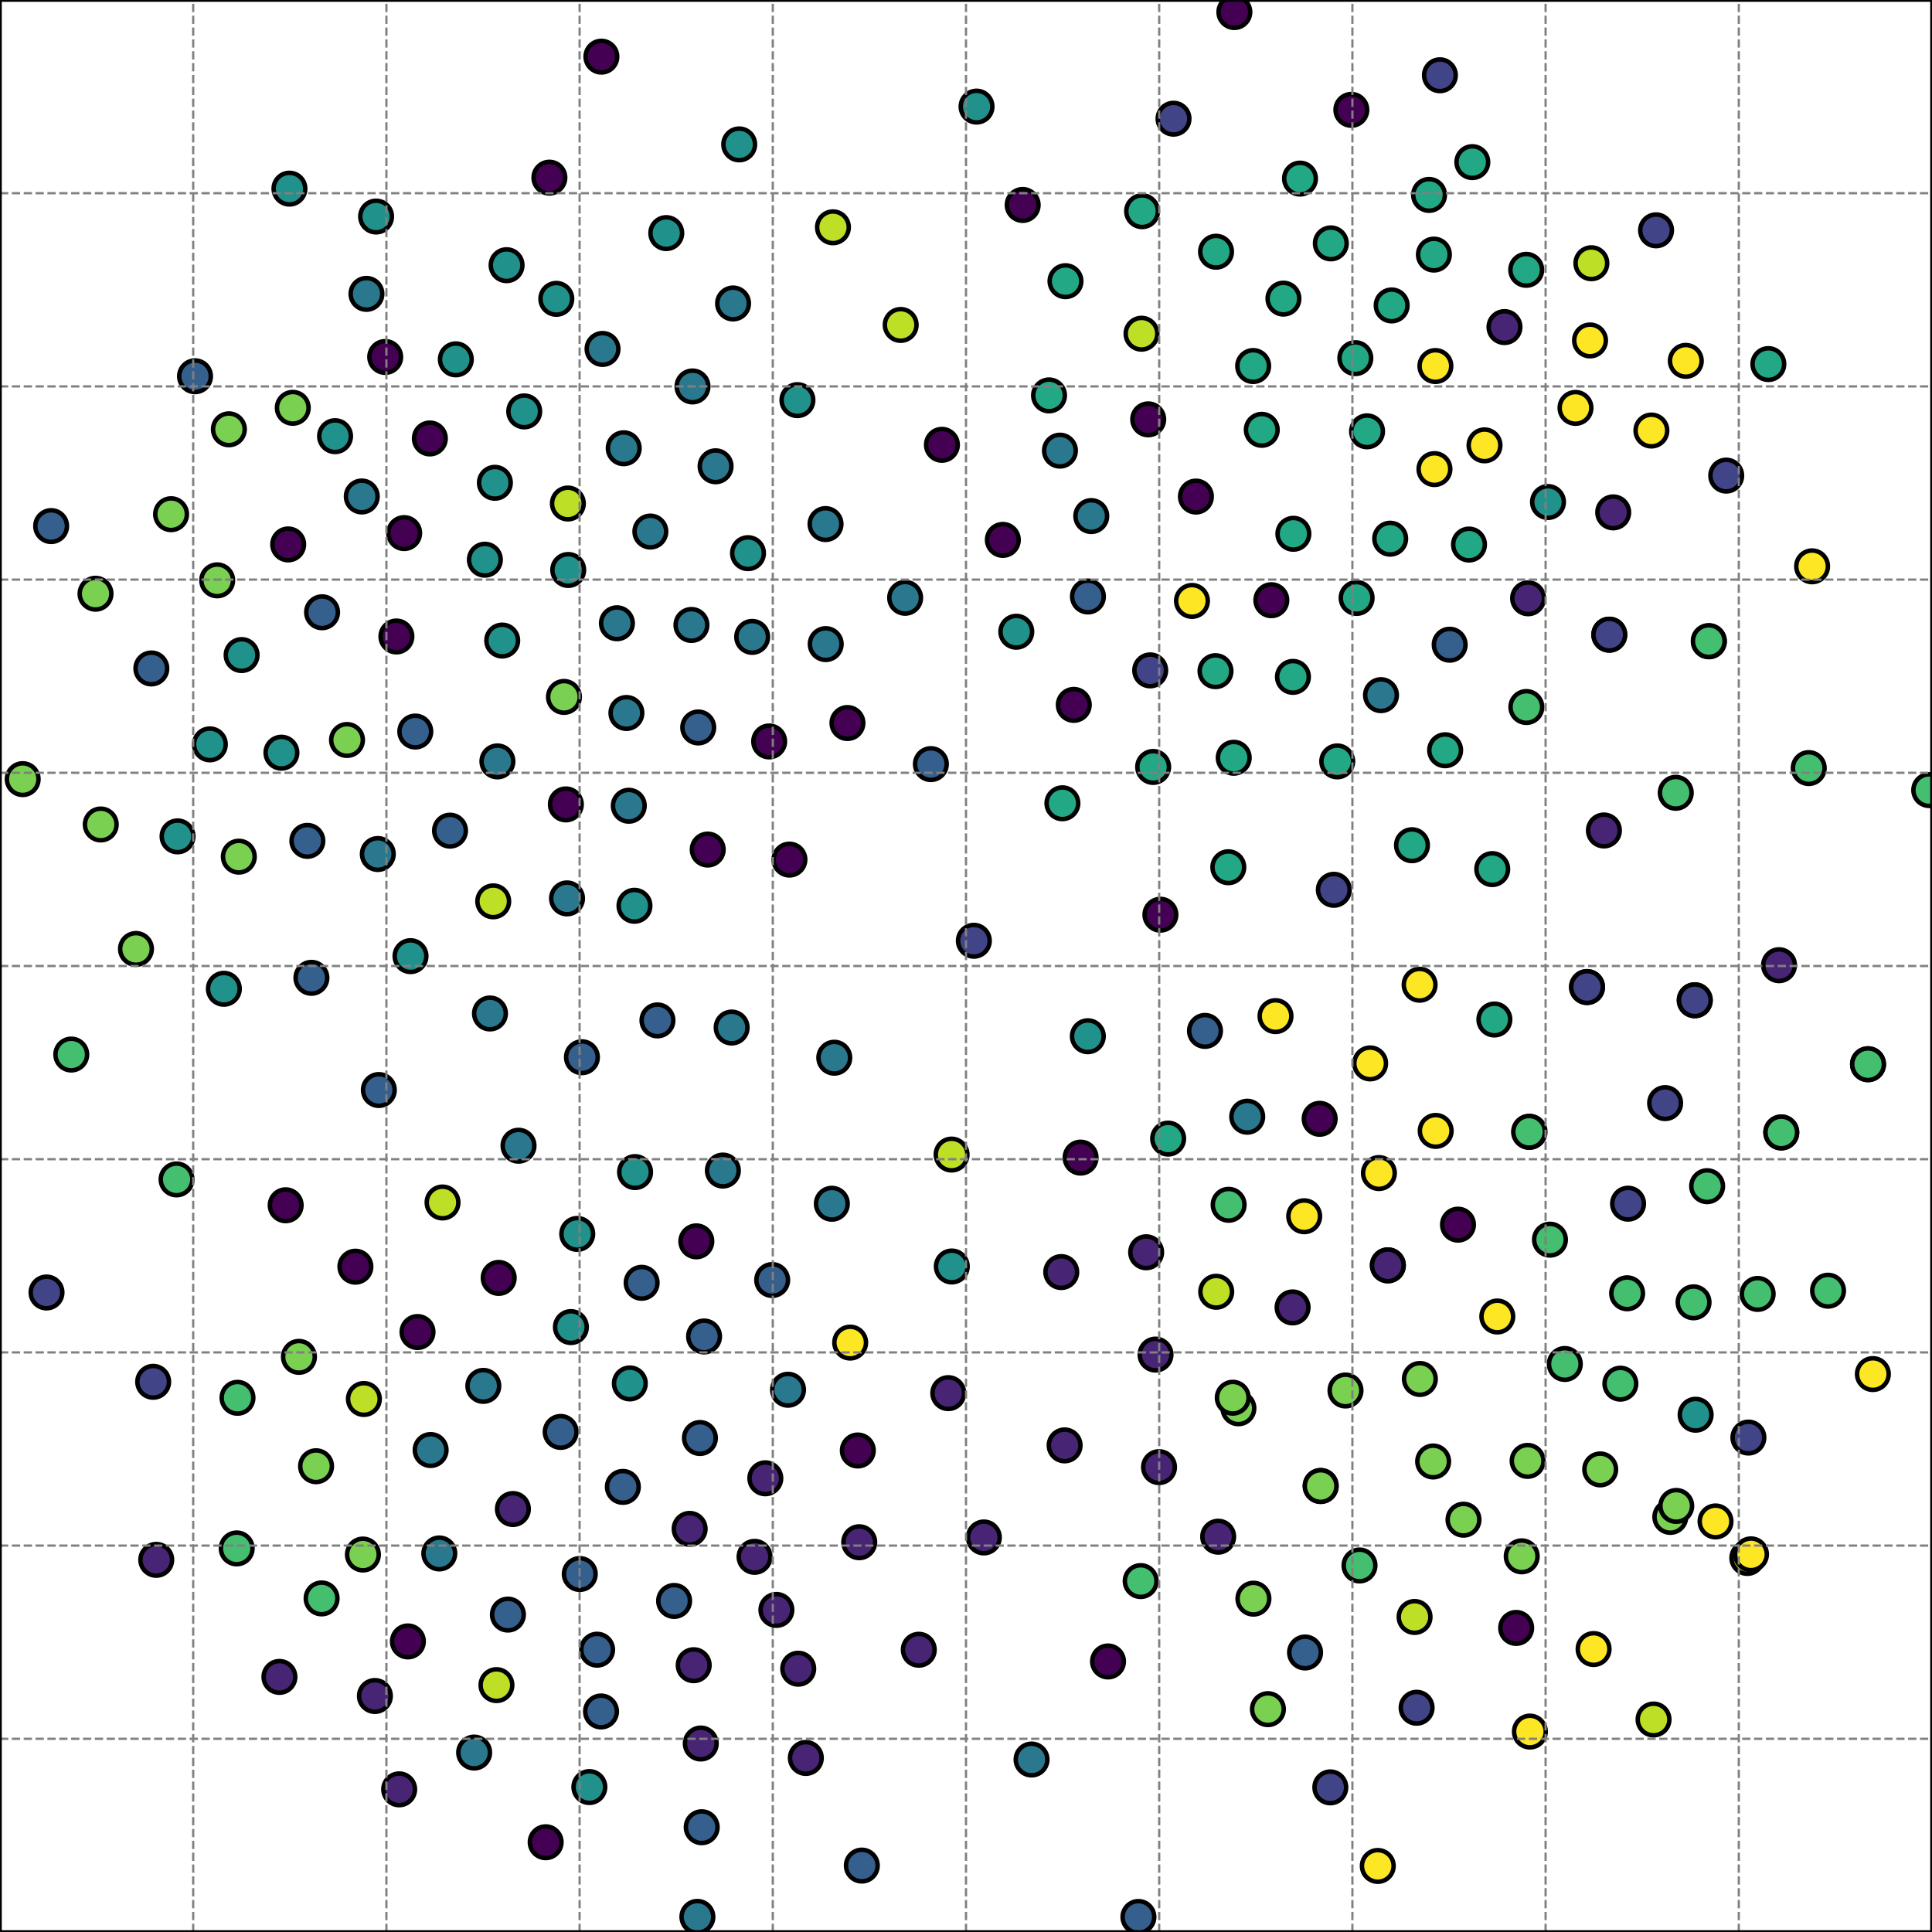 <?xml version="1.0" encoding="utf-8" standalone="no"?>
<!DOCTYPE svg PUBLIC "-//W3C//DTD SVG 1.1//EN"
  "http://www.w3.org/Graphics/SVG/1.1/DTD/svg11.dtd">
<svg xmlns:xlink="http://www.w3.org/1999/xlink" width="432pt" height="432pt" viewBox="0 0 432 432" xmlns="http://www.w3.org/2000/svg" version="1.1">
 <defs>
  <style type="text/css">*{stroke-linejoin: round; stroke-linecap: butt}</style>
 </defs>
 <g id="figure_1">
  <g id="patch_1">
   <path d="M 0 432 
L 432 432 
L 432 0 
L 0 0 
z
" style="fill: #ffffff"/>
  </g>
  <g id="axes_1">
   <g id="patch_2">
    <path d="M 0 432 
L 432 432 
L 432 0 
L 0 0 
z
" style="fill: #ffffff"/>
   </g>
   <g id="PathCollection_1">
    <defs>
     <path id="C0_0_db7ef79939" d="M 0 3.536 
C 0.938 3.536 1.837 3.163 2.5 2.5 
C 3.163 1.837 3.536 0.938 3.536 -0 
C 3.536 -0.938 3.163 -1.837 2.5 -2.5 
C 1.837 -3.163 0.938 -3.536 0 -3.536 
C -0.938 -3.536 -1.837 -3.163 -2.5 -2.5 
C -3.163 -1.837 -3.536 -0.938 -3.536 0 
C -3.536 0.938 -3.163 1.837 -2.5 2.5 
C -1.837 3.163 -0.938 3.536 0 3.536 
z
"/>
    </defs>
    <g clip-path="url(#p674f70a4aa)">
     <use xlink:href="#C0_0_db7ef79939" x="163.597" y="229.758" style="fill: #2a788e; stroke: #000000"/>
    </g>
    <g clip-path="url(#p674f70a4aa)">
     <use xlink:href="#C0_0_db7ef79939" x="255.378" y="47.226" style="fill: #22a884; stroke: #000000"/>
    </g>
    <g clip-path="url(#p674f70a4aa)">
     <use xlink:href="#C0_0_db7ef79939" x="186.548" y="236.506" style="fill: #2a788e; stroke: #000000"/>
    </g>
    <g clip-path="url(#p674f70a4aa)">
     <use xlink:href="#C0_0_db7ef79939" x="295.081" y="250.167" style="fill: #440154; stroke: #000000"/>
    </g>
    <g clip-path="url(#p674f70a4aa)">
     <use xlink:href="#C0_0_db7ef79939" x="276.007" y="2.696" style="fill: #440154; stroke: #000000"/>
    </g>
    <g clip-path="url(#p674f70a4aa)">
     <use xlink:href="#C0_0_db7ef79939" x="134.473" y="12.667" style="fill: #440154; stroke: #000000"/>
    </g>
    <g clip-path="url(#p674f70a4aa)">
     <use xlink:href="#C0_0_db7ef79939" x="106.022" y="391.879" style="fill: #2a788e; stroke: #000000"/>
    </g>
    <g clip-path="url(#p674f70a4aa)">
     <use xlink:href="#C0_0_db7ef79939" x="168.189" y="142.407" style="fill: #2a788e; stroke: #000000"/>
    </g>
    <g clip-path="url(#p674f70a4aa)">
     <use xlink:href="#C0_0_db7ef79939" x="30.404" y="212.187" style="fill: #7ad151; stroke: #000000"/>
    </g>
    <g clip-path="url(#p674f70a4aa)">
     <use xlink:href="#C0_0_db7ef79939" x="286.979" y="66.772" style="fill: #22a884; stroke: #000000"/>
    </g>
    <g clip-path="url(#p674f70a4aa)">
     <use xlink:href="#C0_0_db7ef79939" x="291.815" y="369.5" style="fill: #355f8d; stroke: #000000"/>
    </g>
    <g clip-path="url(#p674f70a4aa)">
     <use xlink:href="#C0_0_db7ef79939" x="340.26" y="347.999" style="fill: #7ad151; stroke: #000000"/>
    </g>
    <g clip-path="url(#p674f70a4aa)">
     <use xlink:href="#C0_0_db7ef79939" x="261.2" y="254.596" style="fill: #22a884; stroke: #000000"/>
    </g>
    <g clip-path="url(#p674f70a4aa)">
     <use xlink:href="#C0_0_db7ef79939" x="167.257" y="123.689" style="fill: #21918c; stroke: #000000"/>
    </g>
    <g clip-path="url(#p674f70a4aa)">
     <use xlink:href="#C0_0_db7ef79939" x="283.508" y="382.171" style="fill: #7ad151; stroke: #000000"/>
    </g>
    <g clip-path="url(#p674f70a4aa)">
     <use xlink:href="#C0_0_db7ef79939" x="382.116" y="143.405" style="fill: #44bf70; stroke: #000000"/>
    </g>
    <g clip-path="url(#p674f70a4aa)">
     <use xlink:href="#C0_0_db7ef79939" x="126.979" y="112.587" style="fill: #bddf26; stroke: #000000"/>
    </g>
    <g clip-path="url(#p674f70a4aa)">
     <use xlink:href="#C0_0_db7ef79939" x="186.251" y="50.826" style="fill: #bddf26; stroke: #000000"/>
    </g>
    <g clip-path="url(#p674f70a4aa)">
     <use xlink:href="#C0_0_db7ef79939" x="66.844" y="303.395" style="fill: #7ad151; stroke: #000000"/>
    </g>
    <g clip-path="url(#p674f70a4aa)">
     <use xlink:href="#C0_0_db7ef79939" x="417.696" y="237.962" style="fill: #44bf70; stroke: #000000"/>
    </g>
    <g clip-path="url(#p674f70a4aa)">
     <use xlink:href="#C0_0_db7ef79939" x="81.941" y="65.711" style="fill: #2a788e; stroke: #000000"/>
    </g>
    <g clip-path="url(#p674f70a4aa)">
     <use xlink:href="#C0_0_db7ef79939" x="398.296" y="253.212" style="fill: #44bf70; stroke: #000000"/>
    </g>
    <g clip-path="url(#p674f70a4aa)">
     <use xlink:href="#C0_0_db7ef79939" x="295.32" y="332.253" style="fill: #7ad151; stroke: #000000"/>
    </g>
    <g clip-path="url(#p674f70a4aa)">
     <use xlink:href="#C0_0_db7ef79939" x="150.733" y="357.975" style="fill: #355f8d; stroke: #000000"/>
    </g>
    <g clip-path="url(#p674f70a4aa)">
     <use xlink:href="#C0_0_db7ef79939" x="176.517" y="192.209" style="fill: #440154; stroke: #000000"/>
    </g>
    <g clip-path="url(#p674f70a4aa)">
     <use xlink:href="#C0_0_db7ef79939" x="86.133" y="79.819" style="fill: #440154; stroke: #000000"/>
    </g>
    <g clip-path="url(#p674f70a4aa)">
     <use xlink:href="#C0_0_db7ef79939" x="184.592" y="117.183" style="fill: #2a788e; stroke: #000000"/>
    </g>
    <g clip-path="url(#p674f70a4aa)">
     <use xlink:href="#C0_0_db7ef79939" x="385.988" y="106.346" style="fill: #414487; stroke: #000000"/>
    </g>
    <g clip-path="url(#p674f70a4aa)">
     <use xlink:href="#C0_0_db7ef79939" x="300.856" y="310.917" style="fill: #7ad151; stroke: #000000"/>
    </g>
    <g clip-path="url(#p674f70a4aa)">
     <use xlink:href="#C0_0_db7ef79939" x="130.122" y="236.398" style="fill: #355f8d; stroke: #000000"/>
    </g>
    <g clip-path="url(#p674f70a4aa)">
     <use xlink:href="#C0_0_db7ef79939" x="364.039" y="269.145" style="fill: #414487; stroke: #000000"/>
    </g>
    <g clip-path="url(#p674f70a4aa)">
     <use xlink:href="#C0_0_db7ef79939" x="212.777" y="258.165" style="fill: #bddf26; stroke: #000000"/>
    </g>
    <g clip-path="url(#p674f70a4aa)">
     <use xlink:href="#C0_0_db7ef79939" x="154.607" y="139.743" style="fill: #2a788e; stroke: #000000"/>
    </g>
    <g clip-path="url(#p674f70a4aa)">
     <use xlink:href="#C0_0_db7ef79939" x="74.922" y="97.529" style="fill: #21918c; stroke: #000000"/>
    </g>
    <g clip-path="url(#p674f70a4aa)">
     <use xlink:href="#C0_0_db7ef79939" x="39.702" y="187.015" style="fill: #21918c; stroke: #000000"/>
    </g>
    <g clip-path="url(#p674f70a4aa)">
     <use xlink:href="#C0_0_db7ef79939" x="259.469" y="204.528" style="fill: #440154; stroke: #000000"/>
    </g>
    <g clip-path="url(#p674f70a4aa)">
     <use xlink:href="#C0_0_db7ef79939" x="237.004" y="100.766" style="fill: #2a788e; stroke: #000000"/>
    </g>
    <g clip-path="url(#p674f70a4aa)">
     <use xlink:href="#C0_0_db7ef79939" x="341.268" y="60.332" style="fill: #22a884; stroke: #000000"/>
    </g>
    <g clip-path="url(#p674f70a4aa)">
     <use xlink:href="#C0_0_db7ef79939" x="291.624" y="271.957" style="fill: #fde725; stroke: #000000"/>
    </g>
    <g clip-path="url(#p674f70a4aa)">
     <use xlink:href="#C0_0_db7ef79939" x="180.187" y="393.082" style="fill: #482475; stroke: #000000"/>
    </g>
    <g clip-path="url(#p674f70a4aa)">
     <use xlink:href="#C0_0_db7ef79939" x="321.024" y="252.873" style="fill: #fde725; stroke: #000000"/>
    </g>
    <g clip-path="url(#p674f70a4aa)">
     <use xlink:href="#C0_0_db7ef79939" x="297.462" y="399.663" style="fill: #414487; stroke: #000000"/>
    </g>
    <g clip-path="url(#p674f70a4aa)">
     <use xlink:href="#C0_0_db7ef79939" x="373.487" y="339.185" style="fill: #7ad151; stroke: #000000"/>
    </g>
    <g clip-path="url(#p674f70a4aa)">
     <use xlink:href="#C0_0_db7ef79939" x="258.378" y="302.888" style="fill: #482475; stroke: #000000"/>
    </g>
    <g clip-path="url(#p674f70a4aa)">
     <use xlink:href="#C0_0_db7ef79939" x="212.823" y="283.19" style="fill: #21918c; stroke: #000000"/>
    </g>
    <g clip-path="url(#p674f70a4aa)">
     <use xlink:href="#C0_0_db7ef79939" x="100.626" y="185.734" style="fill: #355f8d; stroke: #000000"/>
    </g>
    <g clip-path="url(#p674f70a4aa)">
     <use xlink:href="#C0_0_db7ef79939" x="359.841" y="141.915" style="fill: #414487; stroke: #000000"/>
    </g>
    <g clip-path="url(#p674f70a4aa)">
     <use xlink:href="#C0_0_db7ef79939" x="278.883" y="249.699" style="fill: #2a788e; stroke: #000000"/>
    </g>
    <g clip-path="url(#p674f70a4aa)">
     <use xlink:href="#C0_0_db7ef79939" x="395.408" y="81.408" style="fill: #22a884; stroke: #000000"/>
    </g>
    <g clip-path="url(#p674f70a4aa)">
     <use xlink:href="#C0_0_db7ef79939" x="125.366" y="320.181" style="fill: #355f8d; stroke: #000000"/>
    </g>
    <g clip-path="url(#p674f70a4aa)">
     <use xlink:href="#C0_0_db7ef79939" x="212.039" y="311.51" style="fill: #482475; stroke: #000000"/>
    </g>
    <g clip-path="url(#p674f70a4aa)">
     <use xlink:href="#C0_0_db7ef79939" x="10.401" y="289.002" style="fill: #414487; stroke: #000000"/>
    </g>
    <g clip-path="url(#p674f70a4aa)">
     <use xlink:href="#C0_0_db7ef79939" x="62.48" y="374.961" style="fill: #482475; stroke: #000000"/>
    </g>
    <g clip-path="url(#p674f70a4aa)">
     <use xlink:href="#C0_0_db7ef79939" x="280.211" y="81.845" style="fill: #22a884; stroke: #000000"/>
    </g>
    <g clip-path="url(#p674f70a4aa)">
     <use xlink:href="#C0_0_db7ef79939" x="81.367" y="312.818" style="fill: #bddf26; stroke: #000000"/>
    </g>
    <g clip-path="url(#p674f70a4aa)">
     <use xlink:href="#C0_0_db7ef79939" x="191.812" y="324.334" style="fill: #440154; stroke: #000000"/>
    </g>
    <g clip-path="url(#p674f70a4aa)">
     <use xlink:href="#C0_0_db7ef79939" x="327.242" y="339.808" style="fill: #7ad151; stroke: #000000"/>
    </g>
    <g clip-path="url(#p674f70a4aa)">
     <use xlink:href="#C0_0_db7ef79939" x="341.297" y="158.09" style="fill: #44bf70; stroke: #000000"/>
    </g>
    <g clip-path="url(#p674f70a4aa)">
     <use xlink:href="#C0_0_db7ef79939" x="68.728" y="188.016" style="fill: #355f8d; stroke: #000000"/>
    </g>
    <g clip-path="url(#p674f70a4aa)">
     <use xlink:href="#C0_0_db7ef79939" x="289.025" y="292.342" style="fill: #482475; stroke: #000000"/>
    </g>
    <g clip-path="url(#p674f70a4aa)">
     <use xlink:href="#C0_0_db7ef79939" x="274.653" y="193.916" style="fill: #22a884; stroke: #000000"/>
    </g>
    <g clip-path="url(#p674f70a4aa)">
     <use xlink:href="#C0_0_db7ef79939" x="101.925" y="80.354" style="fill: #21918c; stroke: #000000"/>
    </g>
    <g clip-path="url(#p674f70a4aa)">
     <use xlink:href="#C0_0_db7ef79939" x="154.846" y="86.409" style="fill: #2a788e; stroke: #000000"/>
    </g>
    <g clip-path="url(#p674f70a4aa)">
     <use xlink:href="#C0_0_db7ef79939" x="271.909" y="56.285" style="fill: #22a884; stroke: #000000"/>
    </g>
    <g clip-path="url(#p674f70a4aa)">
     <use xlink:href="#C0_0_db7ef79939" x="237.302" y="284.438" style="fill: #482475; stroke: #000000"/>
    </g>
    <g clip-path="url(#p674f70a4aa)">
     <use xlink:href="#C0_0_db7ef79939" x="145.421" y="118.857" style="fill: #2a788e; stroke: #000000"/>
    </g>
    <g clip-path="url(#p674f70a4aa)">
     <use xlink:href="#C0_0_db7ef79939" x="333.668" y="194.332" style="fill: #22a884; stroke: #000000"/>
    </g>
    <g clip-path="url(#p674f70a4aa)">
     <use xlink:href="#C0_0_db7ef79939" x="418.778" y="307.247" style="fill: #fde725; stroke: #000000"/>
    </g>
    <g clip-path="url(#p674f70a4aa)">
     <use xlink:href="#C0_0_db7ef79939" x="431.374" y="176.669" style="fill: #44bf70; stroke: #000000"/>
    </g>
    <g clip-path="url(#p674f70a4aa)">
     <use xlink:href="#C0_0_db7ef79939" x="192.708" y="417.148" style="fill: #355f8d; stroke: #000000"/>
    </g>
    <g clip-path="url(#p674f70a4aa)">
     <use xlink:href="#C0_0_db7ef79939" x="15.937" y="235.799" style="fill: #44bf70; stroke: #000000"/>
    </g>
    <g clip-path="url(#p674f70a4aa)">
     <use xlink:href="#C0_0_db7ef79939" x="110.66" y="107.955" style="fill: #21918c; stroke: #000000"/>
    </g>
    <g clip-path="url(#p674f70a4aa)">
     <use xlink:href="#C0_0_db7ef79939" x="143.473" y="286.837" style="fill: #355f8d; stroke: #000000"/>
    </g>
    <g clip-path="url(#p674f70a4aa)">
     <use xlink:href="#C0_0_db7ef79939" x="303.054" y="80.084" style="fill: #22a884; stroke: #000000"/>
    </g>
    <g clip-path="url(#p674f70a4aa)">
     <use xlink:href="#C0_0_db7ef79939" x="334.802" y="294.373" style="fill: #fde725; stroke: #000000"/>
    </g>
    <g clip-path="url(#p674f70a4aa)">
     <use xlink:href="#C0_0_db7ef79939" x="390.705" y="348.367" style="fill: #fde725; stroke: #000000"/>
    </g>
    <g clip-path="url(#p674f70a4aa)">
     <use xlink:href="#C0_0_db7ef79939" x="355.834" y="58.859" style="fill: #bddf26; stroke: #000000"/>
    </g>
    <g clip-path="url(#p674f70a4aa)">
     <use xlink:href="#C0_0_db7ef79939" x="96.289" y="324.23" style="fill: #2a788e; stroke: #000000"/>
    </g>
    <g clip-path="url(#p674f70a4aa)">
     <use xlink:href="#C0_0_db7ef79939" x="126.527" y="179.866" style="fill: #440154; stroke: #000000"/>
    </g>
    <g clip-path="url(#p674f70a4aa)">
     <use xlink:href="#C0_0_db7ef79939" x="156.902" y="408.57" style="fill: #355f8d; stroke: #000000"/>
    </g>
    <g clip-path="url(#p674f70a4aa)">
     <use xlink:href="#C0_0_db7ef79939" x="341.58" y="326.658" style="fill: #7ad151; stroke: #000000"/>
    </g>
    <g clip-path="url(#p674f70a4aa)">
     <use xlink:href="#C0_0_db7ef79939" x="398.3" y="253.222" style="fill: #44bf70; stroke: #000000"/>
    </g>
    <g clip-path="url(#p674f70a4aa)">
     <use xlink:href="#C0_0_db7ef79939" x="352.283" y="91.208" style="fill: #fde725; stroke: #000000"/>
    </g>
    <g clip-path="url(#p674f70a4aa)">
     <use xlink:href="#C0_0_db7ef79939" x="374.704" y="177.269" style="fill: #44bf70; stroke: #000000"/>
    </g>
    <g clip-path="url(#p674f70a4aa)">
     <use xlink:href="#C0_0_db7ef79939" x="157.434" y="298.839" style="fill: #355f8d; stroke: #000000"/>
    </g>
    <g clip-path="url(#p674f70a4aa)">
     <use xlink:href="#C0_0_db7ef79939" x="111.51" y="285.744" style="fill: #440154; stroke: #000000"/>
    </g>
    <g clip-path="url(#p674f70a4aa)">
     <use xlink:href="#C0_0_db7ef79939" x="88.633" y="142.318" style="fill: #440154; stroke: #000000"/>
    </g>
    <g clip-path="url(#p674f70a4aa)">
     <use xlink:href="#C0_0_db7ef79939" x="267.411" y="111.034" style="fill: #440154; stroke: #000000"/>
    </g>
    <g clip-path="url(#p674f70a4aa)">
     <use xlink:href="#C0_0_db7ef79939" x="378.934" y="223.653" style="fill: #414487; stroke: #000000"/>
    </g>
    <g clip-path="url(#p674f70a4aa)">
     <use xlink:href="#C0_0_db7ef79939" x="346.138" y="112.255" style="fill: #21918c; stroke: #000000"/>
    </g>
    <g clip-path="url(#p674f70a4aa)">
     <use xlink:href="#C0_0_db7ef79939" x="192.128" y="344.847" style="fill: #482475; stroke: #000000"/>
    </g>
    <g clip-path="url(#p674f70a4aa)">
     <use xlink:href="#C0_0_db7ef79939" x="234.566" y="88.411" style="fill: #22a884; stroke: #000000"/>
    </g>
    <g clip-path="url(#p674f70a4aa)">
     <use xlink:href="#C0_0_db7ef79939" x="43.609" y="84.133" style="fill: #355f8d; stroke: #000000"/>
    </g>
    <g clip-path="url(#p674f70a4aa)">
     <use xlink:href="#C0_0_db7ef79939" x="126.788" y="200.884" style="fill: #2a788e; stroke: #000000"/>
    </g>
    <g clip-path="url(#p674f70a4aa)">
     <use xlink:href="#C0_0_db7ef79939" x="255.244" y="74.617" style="fill: #bddf26; stroke: #000000"/>
    </g>
    <g clip-path="url(#p674f70a4aa)">
     <use xlink:href="#C0_0_db7ef79939" x="22.53" y="184.356" style="fill: #7ad151; stroke: #000000"/>
    </g>
    <g clip-path="url(#p674f70a4aa)">
     <use xlink:href="#C0_0_db7ef79939" x="122.014" y="411.929" style="fill: #440154; stroke: #000000"/>
    </g>
    <g clip-path="url(#p674f70a4aa)">
     <use xlink:href="#C0_0_db7ef79939" x="62.926" y="168.301" style="fill: #21918c; stroke: #000000"/>
    </g>
    <g clip-path="url(#p674f70a4aa)">
     <use xlink:href="#C0_0_db7ef79939" x="11.438" y="117.632" style="fill: #355f8d; stroke: #000000"/>
    </g>
    <g clip-path="url(#p674f70a4aa)">
     <use xlink:href="#C0_0_db7ef79939" x="285.207" y="227.207" style="fill: #fde725; stroke: #000000"/>
    </g>
    <g clip-path="url(#p674f70a4aa)">
     <use xlink:href="#C0_0_db7ef79939" x="127.054" y="127.448" style="fill: #21918c; stroke: #000000"/>
    </g>
    <g clip-path="url(#p674f70a4aa)">
     <use xlink:href="#C0_0_db7ef79939" x="302.166" y="24.566" style="fill: #440154; stroke: #000000"/>
    </g>
    <g clip-path="url(#p674f70a4aa)">
     <use xlink:href="#C0_0_db7ef79939" x="284.275" y="134.206" style="fill: #440154; stroke: #000000"/>
    </g>
    <g clip-path="url(#p674f70a4aa)">
     <use xlink:href="#C0_0_db7ef79939" x="172.664" y="286.217" style="fill: #355f8d; stroke: #000000"/>
    </g>
    <g clip-path="url(#p674f70a4aa)">
     <use xlink:href="#C0_0_db7ef79939" x="84.48" y="190.96" style="fill: #2a788e; stroke: #000000"/>
    </g>
    <g clip-path="url(#p674f70a4aa)">
     <use xlink:href="#C0_0_db7ef79939" x="148.98" y="52.122" style="fill: #21918c; stroke: #000000"/>
    </g>
    <g clip-path="url(#p674f70a4aa)">
     <use xlink:href="#C0_0_db7ef79939" x="276.91" y="314.898" style="fill: #7ad151; stroke: #000000"/>
    </g>
    <g clip-path="url(#p674f70a4aa)">
     <use xlink:href="#C0_0_db7ef79939" x="72.016" y="136.905" style="fill: #355f8d; stroke: #000000"/>
    </g>
    <g clip-path="url(#p674f70a4aa)">
     <use xlink:href="#C0_0_db7ef79939" x="321.968" y="16.829" style="fill: #414487; stroke: #000000"/>
    </g>
    <g clip-path="url(#p674f70a4aa)">
     <use xlink:href="#C0_0_db7ef79939" x="241.625" y="258.845" style="fill: #440154; stroke: #000000"/>
    </g>
    <g clip-path="url(#p674f70a4aa)">
     <use xlink:href="#C0_0_db7ef79939" x="156.126" y="162.662" style="fill: #355f8d; stroke: #000000"/>
    </g>
    <g clip-path="url(#p674f70a4aa)">
     <use xlink:href="#C0_0_db7ef79939" x="359.841" y="141.915" style="fill: #414487; stroke: #000000"/>
    </g>
    <g clip-path="url(#p674f70a4aa)">
     <use xlink:href="#C0_0_db7ef79939" x="255.057" y="353.534" style="fill: #44bf70; stroke: #000000"/>
    </g>
    <g clip-path="url(#p674f70a4aa)">
     <use xlink:href="#C0_0_db7ef79939" x="48.563" y="129.767" style="fill: #7ad151; stroke: #000000"/>
    </g>
    <g clip-path="url(#p674f70a4aa)">
     <use xlink:href="#C0_0_db7ef79939" x="126.102" y="155.83" style="fill: #7ad151; stroke: #000000"/>
    </g>
    <g clip-path="url(#p674f70a4aa)">
     <use xlink:href="#C0_0_db7ef79939" x="308.793" y="155.437" style="fill: #2a788e; stroke: #000000"/>
    </g>
    <g clip-path="url(#p674f70a4aa)">
     <use xlink:href="#C0_0_db7ef79939" x="240.101" y="157.611" style="fill: #440154; stroke: #000000"/>
    </g>
    <g clip-path="url(#p674f70a4aa)">
     <use xlink:href="#C0_0_db7ef79939" x="54.028" y="146.474" style="fill: #21918c; stroke: #000000"/>
    </g>
    <g clip-path="url(#p674f70a4aa)">
     <use xlink:href="#C0_0_db7ef79939" x="71.911" y="357.409" style="fill: #44bf70; stroke: #000000"/>
    </g>
    <g clip-path="url(#p674f70a4aa)">
     <use xlink:href="#C0_0_db7ef79939" x="129.075" y="275.909" style="fill: #21918c; stroke: #000000"/>
    </g>
    <g clip-path="url(#p674f70a4aa)">
     <use xlink:href="#C0_0_db7ef79939" x="346.575" y="277.191" style="fill: #44bf70; stroke: #000000"/>
    </g>
    <g clip-path="url(#p674f70a4aa)">
     <use xlink:href="#C0_0_db7ef79939" x="140.831" y="309.337" style="fill: #21918c; stroke: #000000"/>
    </g>
    <g clip-path="url(#p674f70a4aa)">
     <use xlink:href="#C0_0_db7ef79939" x="319.54" y="43.584" style="fill: #22a884; stroke: #000000"/>
    </g>
    <g clip-path="url(#p674f70a4aa)">
     <use xlink:href="#C0_0_db7ef79939" x="317.485" y="308.34" style="fill: #7ad151; stroke: #000000"/>
    </g>
    <g clip-path="url(#p674f70a4aa)">
     <use xlink:href="#C0_0_db7ef79939" x="184.632" y="144.024" style="fill: #2a788e; stroke: #000000"/>
    </g>
    <g clip-path="url(#p674f70a4aa)">
     <use xlink:href="#C0_0_db7ef79939" x="219.991" y="343.778" style="fill: #482475; stroke: #000000"/>
    </g>
    <g clip-path="url(#p674f70a4aa)">
     <use xlink:href="#C0_0_db7ef79939" x="33.841" y="149.467" style="fill: #355f8d; stroke: #000000"/>
    </g>
    <g clip-path="url(#p674f70a4aa)">
     <use xlink:href="#C0_0_db7ef79939" x="369.257" y="96.271" style="fill: #fde725; stroke: #000000"/>
    </g>
    <g clip-path="url(#p674f70a4aa)">
     <use xlink:href="#C0_0_db7ef79939" x="205.445" y="368.887" style="fill: #482475; stroke: #000000"/>
    </g>
    <g clip-path="url(#p674f70a4aa)">
     <use xlink:href="#C0_0_db7ef79939" x="436.121" y="263.687" style="fill: #fde725; stroke: #000000"/>
    </g>
    <g clip-path="url(#p674f70a4aa)">
     <use xlink:href="#C0_0_db7ef79939" x="186.003" y="269.161" style="fill: #2a788e; stroke: #000000"/>
    </g>
    <g clip-path="url(#p674f70a4aa)">
     <use xlink:href="#C0_0_db7ef79939" x="-8.525" y="199.473" style="fill: #7ad151; stroke: #000000"/>
    </g>
    <g clip-path="url(#p674f70a4aa)">
     <use xlink:href="#C0_0_db7ef79939" x="218.358" y="23.835" style="fill: #21918c; stroke: #000000"/>
    </g>
    <g clip-path="url(#p674f70a4aa)">
     <use xlink:href="#C0_0_db7ef79939" x="147.008" y="228.165" style="fill: #355f8d; stroke: #000000"/>
    </g>
    <g clip-path="url(#p674f70a4aa)">
     <use xlink:href="#C0_0_db7ef79939" x="326.01" y="273.835" style="fill: #440154; stroke: #000000"/>
    </g>
    <g clip-path="url(#p674f70a4aa)">
     <use xlink:href="#C0_0_db7ef79939" x="133.514" y="368.874" style="fill: #355f8d; stroke: #000000"/>
    </g>
    <g clip-path="url(#p674f70a4aa)">
     <use xlink:href="#C0_0_db7ef79939" x="289.201" y="119.356" style="fill: #22a884; stroke: #000000"/>
    </g>
    <g clip-path="url(#p674f70a4aa)">
     <use xlink:href="#C0_0_db7ef79939" x="168.722" y="348.11" style="fill: #482475; stroke: #000000"/>
    </g>
    <g clip-path="url(#p674f70a4aa)">
     <use xlink:href="#C0_0_db7ef79939" x="271.947" y="288.84" style="fill: #bddf26; stroke: #000000"/>
    </g>
    <g clip-path="url(#p674f70a4aa)">
     <use xlink:href="#C0_0_db7ef79939" x="111.009" y="376.796" style="fill: #bddf26; stroke: #000000"/>
    </g>
    <g clip-path="url(#p674f70a4aa)">
     <use xlink:href="#C0_0_db7ef79939" x="295.293" y="332.286" style="fill: #7ad151; stroke: #000000"/>
    </g>
    <g clip-path="url(#p674f70a4aa)">
     <use xlink:href="#C0_0_db7ef79939" x="323.136" y="167.758" style="fill: #22a884; stroke: #000000"/>
    </g>
    <g clip-path="url(#p674f70a4aa)">
     <use xlink:href="#C0_0_db7ef79939" x="115.944" y="256.184" style="fill: #2a788e; stroke: #000000"/>
    </g>
    <g clip-path="url(#p674f70a4aa)">
     <use xlink:href="#C0_0_db7ef79939" x="202.391" y="133.665" style="fill: #2a788e; stroke: #000000"/>
    </g>
    <g clip-path="url(#p674f70a4aa)">
     <use xlink:href="#C0_0_db7ef79939" x="70.673" y="327.854" style="fill: #7ad151; stroke: #000000"/>
    </g>
    <g clip-path="url(#p674f70a4aa)">
     <use xlink:href="#C0_0_db7ef79939" x="81.151" y="347.596" style="fill: #7ad151; stroke: #000000"/>
    </g>
    <g clip-path="url(#p674f70a4aa)">
     <use xlink:href="#C0_0_db7ef79939" x="173.604" y="359.982" style="fill: #482475; stroke: #000000"/>
    </g>
    <g clip-path="url(#p674f70a4aa)">
     <use xlink:href="#C0_0_db7ef79939" x="165.289" y="32.287" style="fill: #21918c; stroke: #000000"/>
    </g>
    <g clip-path="url(#p674f70a4aa)">
     <use xlink:href="#C0_0_db7ef79939" x="38.254" y="114.976" style="fill: #7ad151; stroke: #000000"/>
    </g>
    <g clip-path="url(#p674f70a4aa)">
     <use xlink:href="#C0_0_db7ef79939" x="127.657" y="296.737" style="fill: #21918c; stroke: #000000"/>
    </g>
    <g clip-path="url(#p674f70a4aa)">
     <use xlink:href="#C0_0_db7ef79939" x="324.153" y="144.157" style="fill: #355f8d; stroke: #000000"/>
    </g>
    <g clip-path="url(#p674f70a4aa)">
     <use xlink:href="#C0_0_db7ef79939" x="289.105" y="151.352" style="fill: #22a884; stroke: #000000"/>
    </g>
    <g clip-path="url(#p674f70a4aa)">
     <use xlink:href="#C0_0_db7ef79939" x="208.149" y="170.859" style="fill: #355f8d; stroke: #000000"/>
    </g>
    <g clip-path="url(#p674f70a4aa)">
     <use xlink:href="#C0_0_db7ef79939" x="271.788" y="150.074" style="fill: #22a884; stroke: #000000"/>
    </g>
    <g clip-path="url(#p674f70a4aa)">
     <use xlink:href="#C0_0_db7ef79939" x="178.484" y="373.127" style="fill: #482475; stroke: #000000"/>
    </g>
    <g clip-path="url(#p674f70a4aa)">
     <use xlink:href="#C0_0_db7ef79939" x="155.939" y="428.616" style="fill: #2a788e; stroke: #000000"/>
    </g>
    <g clip-path="url(#p674f70a4aa)">
     <use xlink:href="#C0_0_db7ef79939" x="369.738" y="384.486" style="fill: #bddf26; stroke: #000000"/>
    </g>
    <g clip-path="url(#p674f70a4aa)">
     <use xlink:href="#C0_0_db7ef79939" x="320.624" y="56.926" style="fill: #22a884; stroke: #000000"/>
    </g>
    <g clip-path="url(#p674f70a4aa)">
     <use xlink:href="#C0_0_db7ef79939" x="155.7" y="277.567" style="fill: #440154; stroke: #000000"/>
    </g>
    <g clip-path="url(#p674f70a4aa)">
     <use xlink:href="#C0_0_db7ef79939" x="298.252" y="198.959" style="fill: #414487; stroke: #000000"/>
    </g>
    <g clip-path="url(#p674f70a4aa)">
     <use xlink:href="#C0_0_db7ef79939" x="259.162" y="328.056" style="fill: #482475; stroke: #000000"/>
    </g>
    <g clip-path="url(#p674f70a4aa)">
     <use xlink:href="#C0_0_db7ef79939" x="393.018" y="289.324" style="fill: #44bf70; stroke: #000000"/>
    </g>
    <g clip-path="url(#p674f70a4aa)">
     <use xlink:href="#C0_0_db7ef79939" x="227.249" y="141.257" style="fill: #21918c; stroke: #000000"/>
    </g>
    <g clip-path="url(#p674f70a4aa)">
     <use xlink:href="#C0_0_db7ef79939" x="124.391" y="66.822" style="fill: #21918c; stroke: #000000"/>
    </g>
    <g clip-path="url(#p674f70a4aa)">
     <use xlink:href="#C0_0_db7ef79939" x="303.988" y="350.044" style="fill: #44bf70; stroke: #000000"/>
    </g>
    <g clip-path="url(#p674f70a4aa)">
     <use xlink:href="#C0_0_db7ef79939" x="189.493" y="161.672" style="fill: #440154; stroke: #000000"/>
    </g>
    <g clip-path="url(#p674f70a4aa)">
     <use xlink:href="#C0_0_db7ef79939" x="360.718" y="114.57" style="fill: #482475; stroke: #000000"/>
    </g>
    <g clip-path="url(#p674f70a4aa)">
     <use xlink:href="#C0_0_db7ef79939" x="342.009" y="253.078" style="fill: #44bf70; stroke: #000000"/>
    </g>
    <g clip-path="url(#p674f70a4aa)">
     <use xlink:href="#C0_0_db7ef79939" x="52.925" y="346.229" style="fill: #44bf70; stroke: #000000"/>
    </g>
    <g clip-path="url(#p674f70a4aa)">
     <use xlink:href="#C0_0_db7ef79939" x="69.631" y="218.643" style="fill: #355f8d; stroke: #000000"/>
    </g>
    <g clip-path="url(#p674f70a4aa)">
     <use xlink:href="#C0_0_db7ef79939" x="83.831" y="379.23" style="fill: #482475; stroke: #000000"/>
    </g>
    <g clip-path="url(#p674f70a4aa)">
     <use xlink:href="#C0_0_db7ef79939" x="93.358" y="297.847" style="fill: #440154; stroke: #000000"/>
    </g>
    <g clip-path="url(#p674f70a4aa)">
     <use xlink:href="#C0_0_db7ef79939" x="274.726" y="269.392" style="fill: #44bf70; stroke: #000000"/>
    </g>
    <g clip-path="url(#p674f70a4aa)">
     <use xlink:href="#C0_0_db7ef79939" x="84.711" y="243.731" style="fill: #355f8d; stroke: #000000"/>
    </g>
    <g clip-path="url(#p674f70a4aa)">
     <use xlink:href="#C0_0_db7ef79939" x="156.692" y="389.853" style="fill: #482475; stroke: #000000"/>
    </g>
    <g clip-path="url(#p674f70a4aa)">
     <use xlink:href="#C0_0_db7ef79939" x="224.24" y="120.722" style="fill: #440154; stroke: #000000"/>
    </g>
    <g clip-path="url(#p674f70a4aa)">
     <use xlink:href="#C0_0_db7ef79939" x="154.207" y="341.861" style="fill: #482475; stroke: #000000"/>
    </g>
    <g clip-path="url(#p674f70a4aa)">
     <use xlink:href="#C0_0_db7ef79939" x="372.327" y="246.657" style="fill: #414487; stroke: #000000"/>
    </g>
    <g clip-path="url(#p674f70a4aa)">
     <use xlink:href="#C0_0_db7ef79939" x="230.657" y="393.435" style="fill: #2a788e; stroke: #000000"/>
    </g>
    <g clip-path="url(#p674f70a4aa)">
     <use xlink:href="#C0_0_db7ef79939" x="210.615" y="99.46" style="fill: #440154; stroke: #000000"/>
    </g>
    <g clip-path="url(#p674f70a4aa)">
     <use xlink:href="#C0_0_db7ef79939" x="379.149" y="316.336" style="fill: #21918c; stroke: #000000"/>
    </g>
    <g clip-path="url(#p674f70a4aa)">
     <use xlink:href="#C0_0_db7ef79939" x="331.941" y="99.583" style="fill: #fde725; stroke: #000000"/>
    </g>
    <g clip-path="url(#p674f70a4aa)">
     <use xlink:href="#C0_0_db7ef79939" x="397.797" y="215.822" style="fill: #482475; stroke: #000000"/>
    </g>
    <g clip-path="url(#p674f70a4aa)">
     <use xlink:href="#C0_0_db7ef79939" x="109.559" y="226.616" style="fill: #2a788e; stroke: #000000"/>
    </g>
    <g clip-path="url(#p674f70a4aa)">
     <use xlink:href="#C0_0_db7ef79939" x="243.265" y="133.377" style="fill: #355f8d; stroke: #000000"/>
    </g>
    <g clip-path="url(#p674f70a4aa)">
     <use xlink:href="#C0_0_db7ef79939" x="354.867" y="220.705" style="fill: #414487; stroke: #000000"/>
    </g>
    <g clip-path="url(#p674f70a4aa)">
     <use xlink:href="#C0_0_db7ef79939" x="141.87" y="202.534" style="fill: #21918c; stroke: #000000"/>
    </g>
    <g clip-path="url(#p674f70a4aa)">
     <use xlink:href="#C0_0_db7ef79939" x="171.986" y="165.786" style="fill: #440154; stroke: #000000"/>
    </g>
    <g clip-path="url(#p674f70a4aa)">
     <use xlink:href="#C0_0_db7ef79939" x="80.894" y="111.013" style="fill: #2a788e; stroke: #000000"/>
    </g>
    <g clip-path="url(#p674f70a4aa)">
     <use xlink:href="#C0_0_db7ef79939" x="204.602" y="-7.321" style="fill: #440154; stroke: #000000"/>
    </g>
    <g clip-path="url(#p674f70a4aa)">
     <use xlink:href="#C0_0_db7ef79939" x="92.861" y="163.573" style="fill: #355f8d; stroke: #000000"/>
    </g>
    <g clip-path="url(#p674f70a4aa)">
     <use xlink:href="#C0_0_db7ef79939" x="79.469" y="283.234" style="fill: #440154; stroke: #000000"/>
    </g>
    <g clip-path="url(#p674f70a4aa)">
     <use xlink:href="#C0_0_db7ef79939" x="305.679" y="96.447" style="fill: #22a884; stroke: #000000"/>
    </g>
    <g clip-path="url(#p674f70a4aa)">
     <use xlink:href="#C0_0_db7ef79939" x="53.404" y="191.55" style="fill: #7ad151; stroke: #000000"/>
    </g>
    <g clip-path="url(#p674f70a4aa)">
     <use xlink:href="#C0_0_db7ef79939" x="328.472" y="121.762" style="fill: #22a884; stroke: #000000"/>
    </g>
    <g clip-path="url(#p674f70a4aa)">
     <use xlink:href="#C0_0_db7ef79939" x="308.077" y="417.23" style="fill: #fde725; stroke: #000000"/>
    </g>
    <g clip-path="url(#p674f70a4aa)">
     <use xlink:href="#C0_0_db7ef79939" x="139.273" y="332.471" style="fill: #355f8d; stroke: #000000"/>
    </g>
    <g clip-path="url(#p674f70a4aa)">
     <use xlink:href="#C0_0_db7ef79939" x="320.746" y="104.892" style="fill: #fde725; stroke: #000000"/>
    </g>
    <g clip-path="url(#p674f70a4aa)">
     <use xlink:href="#C0_0_db7ef79939" x="117.219" y="91.99" style="fill: #21918c; stroke: #000000"/>
    </g>
    <g clip-path="url(#p674f70a4aa)">
     <use xlink:href="#C0_0_db7ef79939" x="34.939" y="348.784" style="fill: #482475; stroke: #000000"/>
    </g>
    <g clip-path="url(#p674f70a4aa)">
     <use xlink:href="#C0_0_db7ef79939" x="354.863" y="220.706" style="fill: #414487; stroke: #000000"/>
    </g>
    <g clip-path="url(#p674f70a4aa)">
     <use xlink:href="#C0_0_db7ef79939" x="275.652" y="312.532" style="fill: #7ad151; stroke: #000000"/>
    </g>
    <g clip-path="url(#p674f70a4aa)">
     <use xlink:href="#C0_0_db7ef79939" x="110.287" y="201.541" style="fill: #bddf26; stroke: #000000"/>
    </g>
    <g clip-path="url(#p674f70a4aa)">
     <use xlink:href="#C0_0_db7ef79939" x="63.879" y="269.5" style="fill: #440154; stroke: #000000"/>
    </g>
    <g clip-path="url(#p674f70a4aa)">
     <use xlink:href="#C0_0_db7ef79939" x="201.395" y="72.657" style="fill: #bddf26; stroke: #000000"/>
    </g>
    <g clip-path="url(#p674f70a4aa)">
     <use xlink:href="#C0_0_db7ef79939" x="160.008" y="104.263" style="fill: #2a788e; stroke: #000000"/>
    </g>
    <g clip-path="url(#p674f70a4aa)">
     <use xlink:href="#C0_0_db7ef79939" x="113.274" y="59.297" style="fill: #21918c; stroke: #000000"/>
    </g>
    <g clip-path="url(#p674f70a4aa)">
     <use xlink:href="#C0_0_db7ef79939" x="257.849" y="171.491" style="fill: #22a884; stroke: #000000"/>
    </g>
    <g clip-path="url(#p674f70a4aa)">
     <use xlink:href="#C0_0_db7ef79939" x="176.204" y="310.75" style="fill: #2a788e; stroke: #000000"/>
    </g>
    <g clip-path="url(#p674f70a4aa)">
     <use xlink:href="#C0_0_db7ef79939" x="417.696" y="237.962" style="fill: #44bf70; stroke: #000000"/>
    </g>
    <g clip-path="url(#p674f70a4aa)">
     <use xlink:href="#C0_0_db7ef79939" x="341.91" y="253.078" style="fill: #44bf70; stroke: #000000"/>
    </g>
    <g clip-path="url(#p674f70a4aa)">
     <use xlink:href="#C0_0_db7ef79939" x="275.866" y="169.437" style="fill: #22a884; stroke: #000000"/>
    </g>
    <g clip-path="url(#p674f70a4aa)">
     <use xlink:href="#C0_0_db7ef79939" x="257.186" y="149.899" style="fill: #414487; stroke: #000000"/>
    </g>
    <g clip-path="url(#p674f70a4aa)">
     <use xlink:href="#C0_0_db7ef79939" x="134.729" y="78.022" style="fill: #2a788e; stroke: #000000"/>
    </g>
    <g clip-path="url(#p674f70a4aa)">
     <use xlink:href="#C0_0_db7ef79939" x="356.335" y="368.731" style="fill: #fde725; stroke: #000000"/>
    </g>
    <g clip-path="url(#p674f70a4aa)">
     <use xlink:href="#C0_0_db7ef79939" x="382.083" y="143.353" style="fill: #44bf70; stroke: #000000"/>
    </g>
    <g clip-path="url(#p674f70a4aa)">
     <use xlink:href="#C0_0_db7ef79939" x="342.09" y="387.184" style="fill: #fde725; stroke: #000000"/>
    </g>
    <g clip-path="url(#p674f70a4aa)">
     <use xlink:href="#C0_0_db7ef79939" x="34.25" y="308.977" style="fill: #414487; stroke: #000000"/>
    </g>
    <g clip-path="url(#p674f70a4aa)">
     <use xlink:href="#C0_0_db7ef79939" x="336.405" y="73.134" style="fill: #482475; stroke: #000000"/>
    </g>
    <g clip-path="url(#p674f70a4aa)">
     <use xlink:href="#C0_0_db7ef79939" x="378.97" y="223.664" style="fill: #414487; stroke: #000000"/>
    </g>
    <g clip-path="url(#p674f70a4aa)">
     <use xlink:href="#C0_0_db7ef79939" x="280.268" y="357.464" style="fill: #7ad151; stroke: #000000"/>
    </g>
    <g clip-path="url(#p674f70a4aa)">
     <use xlink:href="#C0_0_db7ef79939" x="297.576" y="54.421" style="fill: #22a884; stroke: #000000"/>
    </g>
    <g clip-path="url(#p674f70a4aa)">
     <use xlink:href="#C0_0_db7ef79939" x="329.217" y="36.251" style="fill: #22a884; stroke: #000000"/>
    </g>
    <g clip-path="url(#p674f70a4aa)">
     <use xlink:href="#C0_0_db7ef79939" x="363.831" y="289.183" style="fill: #44bf70; stroke: #000000"/>
    </g>
    <g clip-path="url(#p674f70a4aa)">
     <use xlink:href="#C0_0_db7ef79939" x="247.756" y="371.508" style="fill: #440154; stroke: #000000"/>
    </g>
    <g clip-path="url(#p674f70a4aa)">
     <use xlink:href="#C0_0_db7ef79939" x="178.307" y="89.473" style="fill: #21918c; stroke: #000000"/>
    </g>
    <g clip-path="url(#p674f70a4aa)">
     <use xlink:href="#C0_0_db7ef79939" x="362.318" y="309.393" style="fill: #44bf70; stroke: #000000"/>
    </g>
    <g clip-path="url(#p674f70a4aa)">
     <use xlink:href="#C0_0_db7ef79939" x="408.754" y="288.602" style="fill: #44bf70; stroke: #000000"/>
    </g>
    <g clip-path="url(#p674f70a4aa)">
     <use xlink:href="#C0_0_db7ef79939" x="140.602" y="180.167" style="fill: #2a788e; stroke: #000000"/>
    </g>
    <g clip-path="url(#p674f70a4aa)">
     <use xlink:href="#C0_0_db7ef79939" x="111.223" y="170.251" style="fill: #2a788e; stroke: #000000"/>
    </g>
    <g clip-path="url(#p674f70a4aa)">
     <use xlink:href="#C0_0_db7ef79939" x="391.525" y="347.553" style="fill: #fde725; stroke: #000000"/>
    </g>
    <g clip-path="url(#p674f70a4aa)">
     <use xlink:href="#C0_0_db7ef79939" x="228.675" y="45.826" style="fill: #440154; stroke: #000000"/>
    </g>
    <g clip-path="url(#p674f70a4aa)">
     <use xlink:href="#C0_0_db7ef79939" x="139.465" y="100.23" style="fill: #2a788e; stroke: #000000"/>
    </g>
    <g clip-path="url(#p674f70a4aa)">
     <use xlink:href="#C0_0_db7ef79939" x="299.009" y="170.25" style="fill: #22a884; stroke: #000000"/>
    </g>
    <g clip-path="url(#p674f70a4aa)">
     <use xlink:href="#C0_0_db7ef79939" x="51.179" y="95.994" style="fill: #7ad151; stroke: #000000"/>
    </g>
    <g clip-path="url(#p674f70a4aa)">
     <use xlink:href="#C0_0_db7ef79939" x="64.72" y="42.178" style="fill: #21918c; stroke: #000000"/>
    </g>
    <g clip-path="url(#p674f70a4aa)">
     <use xlink:href="#C0_0_db7ef79939" x="98.227" y="347.356" style="fill: #2a788e; stroke: #000000"/>
    </g>
    <g clip-path="url(#p674f70a4aa)">
     <use xlink:href="#C0_0_db7ef79939" x="310.337" y="282.934" style="fill: #482475; stroke: #000000"/>
    </g>
    <g clip-path="url(#p674f70a4aa)">
     <use xlink:href="#C0_0_db7ef79939" x="108.419" y="125.15" style="fill: #21918c; stroke: #000000"/>
    </g>
    <g clip-path="url(#p674f70a4aa)">
     <use xlink:href="#C0_0_db7ef79939" x="98.953" y="268.878" style="fill: #bddf26; stroke: #000000"/>
    </g>
    <g clip-path="url(#p674f70a4aa)">
     <use xlink:href="#C0_0_db7ef79939" x="358.639" y="185.696" style="fill: #482475; stroke: #000000"/>
    </g>
    <g clip-path="url(#p674f70a4aa)">
     <use xlink:href="#C0_0_db7ef79939" x="306.368" y="237.78" style="fill: #fde725; stroke: #000000"/>
    </g>
    <g clip-path="url(#p674f70a4aa)">
     <use xlink:href="#C0_0_db7ef79939" x="290.684" y="39.936" style="fill: #22a884; stroke: #000000"/>
    </g>
    <g clip-path="url(#p674f70a4aa)">
     <use xlink:href="#C0_0_db7ef79939" x="404.44" y="171.744" style="fill: #44bf70; stroke: #000000"/>
    </g>
    <g clip-path="url(#p674f70a4aa)">
     <use xlink:href="#C0_0_db7ef79939" x="316.758" y="381.855" style="fill: #414487; stroke: #000000"/>
    </g>
    <g clip-path="url(#p674f70a4aa)">
     <use xlink:href="#C0_0_db7ef79939" x="46.924" y="166.44" style="fill: #21918c; stroke: #000000"/>
    </g>
    <g clip-path="url(#p674f70a4aa)">
     <use xlink:href="#C0_0_db7ef79939" x="91.792" y="213.797" style="fill: #21918c; stroke: #000000"/>
    </g>
    <g clip-path="url(#p674f70a4aa)">
     <use xlink:href="#C0_0_db7ef79939" x="381.719" y="265.234" style="fill: #44bf70; stroke: #000000"/>
    </g>
    <g clip-path="url(#p674f70a4aa)">
     <use xlink:href="#C0_0_db7ef79939" x="272.388" y="343.607" style="fill: #482475; stroke: #000000"/>
    </g>
    <g clip-path="url(#p674f70a4aa)">
     <use xlink:href="#C0_0_db7ef79939" x="357.81" y="328.565" style="fill: #7ad151; stroke: #000000"/>
    </g>
    <g clip-path="url(#p674f70a4aa)">
     <use xlink:href="#C0_0_db7ef79939" x="131.781" y="399.592" style="fill: #21918c; stroke: #000000"/>
    </g>
    <g clip-path="url(#p674f70a4aa)">
     <use xlink:href="#C0_0_db7ef79939" x="89.256" y="400.102" style="fill: #482475; stroke: #000000"/>
    </g>
    <g clip-path="url(#p674f70a4aa)">
     <use xlink:href="#C0_0_db7ef79939" x="311.179" y="68.295" style="fill: #22a884; stroke: #000000"/>
    </g>
    <g clip-path="url(#p674f70a4aa)">
     <use xlink:href="#C0_0_db7ef79939" x="114.687" y="337.422" style="fill: #482475; stroke: #000000"/>
    </g>
    <g clip-path="url(#p674f70a4aa)">
     <use xlink:href="#C0_0_db7ef79939" x="21.358" y="132.756" style="fill: #7ad151; stroke: #000000"/>
    </g>
    <g clip-path="url(#p674f70a4aa)">
     <use xlink:href="#C0_0_db7ef79939" x="140.068" y="159.425" style="fill: #2a788e; stroke: #000000"/>
    </g>
    <g clip-path="url(#p674f70a4aa)">
     <use xlink:href="#C0_0_db7ef79939" x="317.43" y="220.188" style="fill: #fde725; stroke: #000000"/>
    </g>
    <g clip-path="url(#p674f70a4aa)">
     <use xlink:href="#C0_0_db7ef79939" x="355.534" y="76.123" style="fill: #fde725; stroke: #000000"/>
    </g>
    <g clip-path="url(#p674f70a4aa)">
     <use xlink:href="#C0_0_db7ef79939" x="316.302" y="361.559" style="fill: #bddf26; stroke: #000000"/>
    </g>
    <g clip-path="url(#p674f70a4aa)">
     <use xlink:href="#C0_0_db7ef79939" x="282.136" y="96.109" style="fill: #22a884; stroke: #000000"/>
    </g>
    <g clip-path="url(#p674f70a4aa)">
     <use xlink:href="#C0_0_db7ef79939" x="217.756" y="210.358" style="fill: #414487; stroke: #000000"/>
    </g>
    <g clip-path="url(#p674f70a4aa)">
     <use xlink:href="#C0_0_db7ef79939" x="341.691" y="133.777" style="fill: #482475; stroke: #000000"/>
    </g>
    <g clip-path="url(#p674f70a4aa)">
     <use xlink:href="#C0_0_db7ef79939" x="171.129" y="330.55" style="fill: #482475; stroke: #000000"/>
    </g>
    <g clip-path="url(#p674f70a4aa)">
     <use xlink:href="#C0_0_db7ef79939" x="96.117" y="98.041" style="fill: #440154; stroke: #000000"/>
    </g>
    <g clip-path="url(#p674f70a4aa)">
     <use xlink:href="#C0_0_db7ef79939" x="339.018" y="364.009" style="fill: #440154; stroke: #000000"/>
    </g>
    <g clip-path="url(#p674f70a4aa)">
     <use xlink:href="#C0_0_db7ef79939" x="5.074" y="174.216" style="fill: #7ad151; stroke: #000000"/>
    </g>
    <g clip-path="url(#p674f70a4aa)">
     <use xlink:href="#C0_0_db7ef79939" x="256.742" y="93.769" style="fill: #440154; stroke: #000000"/>
    </g>
    <g clip-path="url(#p674f70a4aa)">
     <use xlink:href="#C0_0_db7ef79939" x="334.148" y="227.965" style="fill: #22a884; stroke: #000000"/>
    </g>
    <g clip-path="url(#p674f70a4aa)">
     <use xlink:href="#C0_0_db7ef79939" x="142.003" y="262.08" style="fill: #21918c; stroke: #000000"/>
    </g>
    <g clip-path="url(#p674f70a4aa)">
     <use xlink:href="#C0_0_db7ef79939" x="108.074" y="309.886" style="fill: #2a788e; stroke: #000000"/>
    </g>
    <g clip-path="url(#p674f70a4aa)">
     <use xlink:href="#C0_0_db7ef79939" x="137.946" y="139.364" style="fill: #2a788e; stroke: #000000"/>
    </g>
    <g clip-path="url(#p674f70a4aa)">
     <use xlink:href="#C0_0_db7ef79939" x="405.189" y="126.631" style="fill: #fde725; stroke: #000000"/>
    </g>
    <g clip-path="url(#p674f70a4aa)">
     <use xlink:href="#C0_0_db7ef79939" x="129.637" y="351.957" style="fill: #355f8d; stroke: #000000"/>
    </g>
    <g clip-path="url(#p674f70a4aa)">
     <use xlink:href="#C0_0_db7ef79939" x="256.283" y="280.008" style="fill: #482475; stroke: #000000"/>
    </g>
    <g clip-path="url(#p674f70a4aa)">
     <use xlink:href="#C0_0_db7ef79939" x="122.845" y="39.724" style="fill: #440154; stroke: #000000"/>
    </g>
    <g clip-path="url(#p674f70a4aa)">
     <use xlink:href="#C0_0_db7ef79939" x="243.242" y="231.707" style="fill: #21918c; stroke: #000000"/>
    </g>
    <g clip-path="url(#p674f70a4aa)">
     <use xlink:href="#C0_0_db7ef79939" x="310.317" y="282.936" style="fill: #482475; stroke: #000000"/>
    </g>
    <g clip-path="url(#p674f70a4aa)">
     <use xlink:href="#C0_0_db7ef79939" x="244.013" y="115.394" style="fill: #2a788e; stroke: #000000"/>
    </g>
    <g clip-path="url(#p674f70a4aa)">
     <use xlink:href="#C0_0_db7ef79939" x="77.593" y="165.464" style="fill: #7ad151; stroke: #000000"/>
    </g>
    <g clip-path="url(#p674f70a4aa)">
     <use xlink:href="#C0_0_db7ef79939" x="378.682" y="291.202" style="fill: #44bf70; stroke: #000000"/>
    </g>
    <g clip-path="url(#p674f70a4aa)">
     <use xlink:href="#C0_0_db7ef79939" x="349.894" y="304.992" style="fill: #44bf70; stroke: #000000"/>
    </g>
    <g clip-path="url(#p674f70a4aa)">
     <use xlink:href="#C0_0_db7ef79939" x="65.466" y="91.188" style="fill: #7ad151; stroke: #000000"/>
    </g>
    <g clip-path="url(#p674f70a4aa)">
     <use xlink:href="#C0_0_db7ef79939" x="158.249" y="189.964" style="fill: #440154; stroke: #000000"/>
    </g>
    <g clip-path="url(#p674f70a4aa)">
     <use xlink:href="#C0_0_db7ef79939" x="238.056" y="323.191" style="fill: #482475; stroke: #000000"/>
    </g>
    <g clip-path="url(#p674f70a4aa)">
     <use xlink:href="#C0_0_db7ef79939" x="315.722" y="188.992" style="fill: #22a884; stroke: #000000"/>
    </g>
    <g clip-path="url(#p674f70a4aa)">
     <use xlink:href="#C0_0_db7ef79939" x="310.849" y="120.452" style="fill: #22a884; stroke: #000000"/>
    </g>
    <g clip-path="url(#p674f70a4aa)">
     <use xlink:href="#C0_0_db7ef79939" x="269.438" y="230.513" style="fill: #355f8d; stroke: #000000"/>
    </g>
    <g clip-path="url(#p674f70a4aa)">
     <use xlink:href="#C0_0_db7ef79939" x="370.299" y="51.501" style="fill: #414487; stroke: #000000"/>
    </g>
    <g clip-path="url(#p674f70a4aa)">
     <use xlink:href="#C0_0_db7ef79939" x="39.48" y="263.72" style="fill: #44bf70; stroke: #000000"/>
    </g>
    <g clip-path="url(#p674f70a4aa)">
     <use xlink:href="#C0_0_db7ef79939" x="112.295" y="143.229" style="fill: #21918c; stroke: #000000"/>
    </g>
    <g clip-path="url(#p674f70a4aa)">
     <use xlink:href="#C0_0_db7ef79939" x="50.057" y="221.094" style="fill: #21918c; stroke: #000000"/>
    </g>
    <g clip-path="url(#p674f70a4aa)">
     <use xlink:href="#C0_0_db7ef79939" x="64.44" y="121.735" style="fill: #440154; stroke: #000000"/>
    </g>
    <g clip-path="url(#p674f70a4aa)">
     <use xlink:href="#C0_0_db7ef79939" x="90.372" y="119.203" style="fill: #440154; stroke: #000000"/>
    </g>
    <g clip-path="url(#p674f70a4aa)">
     <use xlink:href="#C0_0_db7ef79939" x="134.392" y="382.688" style="fill: #355f8d; stroke: #000000"/>
    </g>
    <g clip-path="url(#p674f70a4aa)">
     <use xlink:href="#C0_0_db7ef79939" x="156.505" y="321.543" style="fill: #355f8d; stroke: #000000"/>
    </g>
    <g clip-path="url(#p674f70a4aa)">
     <use xlink:href="#C0_0_db7ef79939" x="190.101" y="300.206" style="fill: #fde725; stroke: #000000"/>
    </g>
    <g clip-path="url(#p674f70a4aa)">
     <use xlink:href="#C0_0_db7ef79939" x="237.556" y="179.612" style="fill: #22a884; stroke: #000000"/>
    </g>
    <g clip-path="url(#p674f70a4aa)">
     <use xlink:href="#C0_0_db7ef79939" x="266.527" y="134.368" style="fill: #fde725; stroke: #000000"/>
    </g>
    <g clip-path="url(#p674f70a4aa)">
     <use xlink:href="#C0_0_db7ef79939" x="320.454" y="326.793" style="fill: #7ad151; stroke: #000000"/>
    </g>
    <g clip-path="url(#p674f70a4aa)">
     <use xlink:href="#C0_0_db7ef79939" x="53.104" y="312.551" style="fill: #44bf70; stroke: #000000"/>
    </g>
    <g clip-path="url(#p674f70a4aa)">
     <use xlink:href="#C0_0_db7ef79939" x="91.208" y="367.026" style="fill: #440154; stroke: #000000"/>
    </g>
    <g clip-path="url(#p674f70a4aa)">
     <use xlink:href="#C0_0_db7ef79939" x="390.948" y="321.443" style="fill: #414487; stroke: #000000"/>
    </g>
    <g clip-path="url(#p674f70a4aa)">
     <use xlink:href="#C0_0_db7ef79939" x="303.343" y="133.703" style="fill: #22a884; stroke: #000000"/>
    </g>
    <g clip-path="url(#p674f70a4aa)">
     <use xlink:href="#C0_0_db7ef79939" x="161.638" y="261.741" style="fill: #2a788e; stroke: #000000"/>
    </g>
    <g clip-path="url(#p674f70a4aa)">
     <use xlink:href="#C0_0_db7ef79939" x="113.57" y="361.026" style="fill: #355f8d; stroke: #000000"/>
    </g>
    <g clip-path="url(#p674f70a4aa)">
     <use xlink:href="#C0_0_db7ef79939" x="262.404" y="26.54" style="fill: #414487; stroke: #000000"/>
    </g>
    <g clip-path="url(#p674f70a4aa)">
     <use xlink:href="#C0_0_db7ef79939" x="308.329" y="262.299" style="fill: #fde725; stroke: #000000"/>
    </g>
    <g clip-path="url(#p674f70a4aa)">
     <use xlink:href="#C0_0_db7ef79939" x="254.553" y="428.637" style="fill: #355f8d; stroke: #000000"/>
    </g>
    <g clip-path="url(#p674f70a4aa)">
     <use xlink:href="#C0_0_db7ef79939" x="238.245" y="62.875" style="fill: #22a884; stroke: #000000"/>
    </g>
    <g clip-path="url(#p674f70a4aa)">
     <use xlink:href="#C0_0_db7ef79939" x="155.116" y="372.345" style="fill: #482475; stroke: #000000"/>
    </g>
    <g clip-path="url(#p674f70a4aa)">
     <use xlink:href="#C0_0_db7ef79939" x="374.813" y="336.732" style="fill: #7ad151; stroke: #000000"/>
    </g>
    <g clip-path="url(#p674f70a4aa)">
     <use xlink:href="#C0_0_db7ef79939" x="84.097" y="48.416" style="fill: #21918c; stroke: #000000"/>
    </g>
    <g clip-path="url(#p674f70a4aa)">
     <use xlink:href="#C0_0_db7ef79939" x="320.959" y="81.848" style="fill: #fde725; stroke: #000000"/>
    </g>
    <g clip-path="url(#p674f70a4aa)">
     <use xlink:href="#C0_0_db7ef79939" x="383.599" y="340.197" style="fill: #fde725; stroke: #000000"/>
    </g>
    <g clip-path="url(#p674f70a4aa)">
     <use xlink:href="#C0_0_db7ef79939" x="376.951" y="80.687" style="fill: #fde725; stroke: #000000"/>
    </g>
    <g clip-path="url(#p674f70a4aa)">
     <use xlink:href="#C0_0_db7ef79939" x="163.917" y="67.858" style="fill: #2a788e; stroke: #000000"/>
    </g>
   </g>
   <g id="matplotlib.axis_1">
    <g id="xtick_1">
     <g id="line2d_1">
      <path d="M 0 432 
L 0 0 
" clip-path="url(#p674f70a4aa)" style="fill: none; stroke-dasharray: 1.85,0.8; stroke-dashoffset: 0; stroke: #808080; stroke-width: 0.5"/>
     </g>
     <g id="line2d_2">
      <defs>
       <path id="m0ff23c7bee" d="M 0 0 
L 0 3.5 
" style="stroke: #000000; stroke-width: 0.8"/>
      </defs>
      <g>
       <use xlink:href="#m0ff23c7bee" x="0" y="432" style="stroke: #000000; stroke-width: 0.8"/>
      </g>
     </g>
     <g id="text_1">
      <!-- −1.0 -->
      <g transform="translate(-12.141 446.598) scale(0.1 -0.1)">
       <defs>
        <path id="DejaVuSans-2212" d="M 678 2272 
L 4684 2272 
L 4684 1741 
L 678 1741 
L 678 2272 
z
" transform="scale(0.016)"/>
        <path id="DejaVuSans-31" d="M 794 531 
L 1825 531 
L 1825 4091 
L 703 3866 
L 703 4441 
L 1819 4666 
L 2450 4666 
L 2450 531 
L 3481 531 
L 3481 0 
L 794 0 
L 794 531 
z
" transform="scale(0.016)"/>
        <path id="DejaVuSans-2e" d="M 684 794 
L 1344 794 
L 1344 0 
L 684 0 
L 684 794 
z
" transform="scale(0.016)"/>
        <path id="DejaVuSans-30" d="M 2034 4250 
Q 1547 4250 1301 3770 
Q 1056 3291 1056 2328 
Q 1056 1369 1301 889 
Q 1547 409 2034 409 
Q 2525 409 2770 889 
Q 3016 1369 3016 2328 
Q 3016 3291 2770 3770 
Q 2525 4250 2034 4250 
z
M 2034 4750 
Q 2819 4750 3233 4129 
Q 3647 3509 3647 2328 
Q 3647 1150 3233 529 
Q 2819 -91 2034 -91 
Q 1250 -91 836 529 
Q 422 1150 422 2328 
Q 422 3509 836 4129 
Q 1250 4750 2034 4750 
z
" transform="scale(0.016)"/>
       </defs>
       <use xlink:href="#DejaVuSans-2212"/>
       <use xlink:href="#DejaVuSans-31" transform="translate(83.789 0)"/>
       <use xlink:href="#DejaVuSans-2e" transform="translate(147.412 0)"/>
       <use xlink:href="#DejaVuSans-30" transform="translate(179.199 0)"/>
      </g>
     </g>
    </g>
    <g id="xtick_2">
     <g id="line2d_3">
      <path d="M 43.2 432 
L 43.2 0 
" clip-path="url(#p674f70a4aa)" style="fill: none; stroke-dasharray: 1.85,0.8; stroke-dashoffset: 0; stroke: #808080; stroke-width: 0.5"/>
     </g>
     <g id="line2d_4">
      <g>
       <use xlink:href="#m0ff23c7bee" x="43.2" y="432" style="stroke: #000000; stroke-width: 0.8"/>
      </g>
     </g>
     <g id="text_2">
      <!-- −0.8 -->
      <g transform="translate(31.059 446.598) scale(0.1 -0.1)">
       <defs>
        <path id="DejaVuSans-38" d="M 2034 2216 
Q 1584 2216 1326 1975 
Q 1069 1734 1069 1313 
Q 1069 891 1326 650 
Q 1584 409 2034 409 
Q 2484 409 2743 651 
Q 3003 894 3003 1313 
Q 3003 1734 2745 1975 
Q 2488 2216 2034 2216 
z
M 1403 2484 
Q 997 2584 770 2862 
Q 544 3141 544 3541 
Q 544 4100 942 4425 
Q 1341 4750 2034 4750 
Q 2731 4750 3128 4425 
Q 3525 4100 3525 3541 
Q 3525 3141 3298 2862 
Q 3072 2584 2669 2484 
Q 3125 2378 3379 2068 
Q 3634 1759 3634 1313 
Q 3634 634 3220 271 
Q 2806 -91 2034 -91 
Q 1263 -91 848 271 
Q 434 634 434 1313 
Q 434 1759 690 2068 
Q 947 2378 1403 2484 
z
M 1172 3481 
Q 1172 3119 1398 2916 
Q 1625 2713 2034 2713 
Q 2441 2713 2670 2916 
Q 2900 3119 2900 3481 
Q 2900 3844 2670 4047 
Q 2441 4250 2034 4250 
Q 1625 4250 1398 4047 
Q 1172 3844 1172 3481 
z
" transform="scale(0.016)"/>
       </defs>
       <use xlink:href="#DejaVuSans-2212"/>
       <use xlink:href="#DejaVuSans-30" transform="translate(83.789 0)"/>
       <use xlink:href="#DejaVuSans-2e" transform="translate(147.412 0)"/>
       <use xlink:href="#DejaVuSans-38" transform="translate(179.199 0)"/>
      </g>
     </g>
    </g>
    <g id="xtick_3">
     <g id="line2d_5">
      <path d="M 86.4 432 
L 86.4 0 
" clip-path="url(#p674f70a4aa)" style="fill: none; stroke-dasharray: 1.85,0.8; stroke-dashoffset: 0; stroke: #808080; stroke-width: 0.5"/>
     </g>
     <g id="line2d_6">
      <g>
       <use xlink:href="#m0ff23c7bee" x="86.4" y="432" style="stroke: #000000; stroke-width: 0.8"/>
      </g>
     </g>
     <g id="text_3">
      <!-- −0.6 -->
      <g transform="translate(74.259 446.598) scale(0.1 -0.1)">
       <defs>
        <path id="DejaVuSans-36" d="M 2113 2584 
Q 1688 2584 1439 2293 
Q 1191 2003 1191 1497 
Q 1191 994 1439 701 
Q 1688 409 2113 409 
Q 2538 409 2786 701 
Q 3034 994 3034 1497 
Q 3034 2003 2786 2293 
Q 2538 2584 2113 2584 
z
M 3366 4563 
L 3366 3988 
Q 3128 4100 2886 4159 
Q 2644 4219 2406 4219 
Q 1781 4219 1451 3797 
Q 1122 3375 1075 2522 
Q 1259 2794 1537 2939 
Q 1816 3084 2150 3084 
Q 2853 3084 3261 2657 
Q 3669 2231 3669 1497 
Q 3669 778 3244 343 
Q 2819 -91 2113 -91 
Q 1303 -91 875 529 
Q 447 1150 447 2328 
Q 447 3434 972 4092 
Q 1497 4750 2381 4750 
Q 2619 4750 2861 4703 
Q 3103 4656 3366 4563 
z
" transform="scale(0.016)"/>
       </defs>
       <use xlink:href="#DejaVuSans-2212"/>
       <use xlink:href="#DejaVuSans-30" transform="translate(83.789 0)"/>
       <use xlink:href="#DejaVuSans-2e" transform="translate(147.412 0)"/>
       <use xlink:href="#DejaVuSans-36" transform="translate(179.199 0)"/>
      </g>
     </g>
    </g>
    <g id="xtick_4">
     <g id="line2d_7">
      <path d="M 129.6 432 
L 129.6 0 
" clip-path="url(#p674f70a4aa)" style="fill: none; stroke-dasharray: 1.85,0.8; stroke-dashoffset: 0; stroke: #808080; stroke-width: 0.5"/>
     </g>
     <g id="line2d_8">
      <g>
       <use xlink:href="#m0ff23c7bee" x="129.6" y="432" style="stroke: #000000; stroke-width: 0.8"/>
      </g>
     </g>
     <g id="text_4">
      <!-- −0.4 -->
      <g transform="translate(117.459 446.598) scale(0.1 -0.1)">
       <defs>
        <path id="DejaVuSans-34" d="M 2419 4116 
L 825 1625 
L 2419 1625 
L 2419 4116 
z
M 2253 4666 
L 3047 4666 
L 3047 1625 
L 3713 1625 
L 3713 1100 
L 3047 1100 
L 3047 0 
L 2419 0 
L 2419 1100 
L 313 1100 
L 313 1709 
L 2253 4666 
z
" transform="scale(0.016)"/>
       </defs>
       <use xlink:href="#DejaVuSans-2212"/>
       <use xlink:href="#DejaVuSans-30" transform="translate(83.789 0)"/>
       <use xlink:href="#DejaVuSans-2e" transform="translate(147.412 0)"/>
       <use xlink:href="#DejaVuSans-34" transform="translate(179.199 0)"/>
      </g>
     </g>
    </g>
    <g id="xtick_5">
     <g id="line2d_9">
      <path d="M 172.8 432 
L 172.8 0 
" clip-path="url(#p674f70a4aa)" style="fill: none; stroke-dasharray: 1.85,0.8; stroke-dashoffset: 0; stroke: #808080; stroke-width: 0.5"/>
     </g>
     <g id="line2d_10">
      <g>
       <use xlink:href="#m0ff23c7bee" x="172.8" y="432" style="stroke: #000000; stroke-width: 0.8"/>
      </g>
     </g>
     <g id="text_5">
      <!-- −0.2 -->
      <g transform="translate(160.659 446.598) scale(0.1 -0.1)">
       <defs>
        <path id="DejaVuSans-32" d="M 1228 531 
L 3431 531 
L 3431 0 
L 469 0 
L 469 531 
Q 828 903 1448 1529 
Q 2069 2156 2228 2338 
Q 2531 2678 2651 2914 
Q 2772 3150 2772 3378 
Q 2772 3750 2511 3984 
Q 2250 4219 1831 4219 
Q 1534 4219 1204 4116 
Q 875 4013 500 3803 
L 500 4441 
Q 881 4594 1212 4672 
Q 1544 4750 1819 4750 
Q 2544 4750 2975 4387 
Q 3406 4025 3406 3419 
Q 3406 3131 3298 2873 
Q 3191 2616 2906 2266 
Q 2828 2175 2409 1742 
Q 1991 1309 1228 531 
z
" transform="scale(0.016)"/>
       </defs>
       <use xlink:href="#DejaVuSans-2212"/>
       <use xlink:href="#DejaVuSans-30" transform="translate(83.789 0)"/>
       <use xlink:href="#DejaVuSans-2e" transform="translate(147.412 0)"/>
       <use xlink:href="#DejaVuSans-32" transform="translate(179.199 0)"/>
      </g>
     </g>
    </g>
    <g id="xtick_6">
     <g id="line2d_11">
      <path d="M 216 432 
L 216 0 
" clip-path="url(#p674f70a4aa)" style="fill: none; stroke-dasharray: 1.85,0.8; stroke-dashoffset: 0; stroke: #808080; stroke-width: 0.5"/>
     </g>
     <g id="line2d_12">
      <g>
       <use xlink:href="#m0ff23c7bee" x="216" y="432" style="stroke: #000000; stroke-width: 0.8"/>
      </g>
     </g>
     <g id="text_6">
      <!-- 0.0 -->
      <g transform="translate(208.048 446.598) scale(0.1 -0.1)">
       <use xlink:href="#DejaVuSans-30"/>
       <use xlink:href="#DejaVuSans-2e" transform="translate(63.623 0)"/>
       <use xlink:href="#DejaVuSans-30" transform="translate(95.41 0)"/>
      </g>
     </g>
    </g>
    <g id="xtick_7">
     <g id="line2d_13">
      <path d="M 259.2 432 
L 259.2 0 
" clip-path="url(#p674f70a4aa)" style="fill: none; stroke-dasharray: 1.85,0.8; stroke-dashoffset: 0; stroke: #808080; stroke-width: 0.5"/>
     </g>
     <g id="line2d_14">
      <g>
       <use xlink:href="#m0ff23c7bee" x="259.2" y="432" style="stroke: #000000; stroke-width: 0.8"/>
      </g>
     </g>
     <g id="text_7">
      <!-- 0.2 -->
      <g transform="translate(251.248 446.598) scale(0.1 -0.1)">
       <use xlink:href="#DejaVuSans-30"/>
       <use xlink:href="#DejaVuSans-2e" transform="translate(63.623 0)"/>
       <use xlink:href="#DejaVuSans-32" transform="translate(95.41 0)"/>
      </g>
     </g>
    </g>
    <g id="xtick_8">
     <g id="line2d_15">
      <path d="M 302.4 432 
L 302.4 0 
" clip-path="url(#p674f70a4aa)" style="fill: none; stroke-dasharray: 1.85,0.8; stroke-dashoffset: 0; stroke: #808080; stroke-width: 0.5"/>
     </g>
     <g id="line2d_16">
      <g>
       <use xlink:href="#m0ff23c7bee" x="302.4" y="432" style="stroke: #000000; stroke-width: 0.8"/>
      </g>
     </g>
     <g id="text_8">
      <!-- 0.4 -->
      <g transform="translate(294.448 446.598) scale(0.1 -0.1)">
       <use xlink:href="#DejaVuSans-30"/>
       <use xlink:href="#DejaVuSans-2e" transform="translate(63.623 0)"/>
       <use xlink:href="#DejaVuSans-34" transform="translate(95.41 0)"/>
      </g>
     </g>
    </g>
    <g id="xtick_9">
     <g id="line2d_17">
      <path d="M 345.6 432 
L 345.6 0 
" clip-path="url(#p674f70a4aa)" style="fill: none; stroke-dasharray: 1.85,0.8; stroke-dashoffset: 0; stroke: #808080; stroke-width: 0.5"/>
     </g>
     <g id="line2d_18">
      <g>
       <use xlink:href="#m0ff23c7bee" x="345.6" y="432" style="stroke: #000000; stroke-width: 0.8"/>
      </g>
     </g>
     <g id="text_9">
      <!-- 0.6 -->
      <g transform="translate(337.648 446.598) scale(0.1 -0.1)">
       <use xlink:href="#DejaVuSans-30"/>
       <use xlink:href="#DejaVuSans-2e" transform="translate(63.623 0)"/>
       <use xlink:href="#DejaVuSans-36" transform="translate(95.41 0)"/>
      </g>
     </g>
    </g>
    <g id="xtick_10">
     <g id="line2d_19">
      <path d="M 388.8 432 
L 388.8 0 
" clip-path="url(#p674f70a4aa)" style="fill: none; stroke-dasharray: 1.85,0.8; stroke-dashoffset: 0; stroke: #808080; stroke-width: 0.5"/>
     </g>
     <g id="line2d_20">
      <g>
       <use xlink:href="#m0ff23c7bee" x="388.8" y="432" style="stroke: #000000; stroke-width: 0.8"/>
      </g>
     </g>
     <g id="text_10">
      <!-- 0.8 -->
      <g transform="translate(380.848 446.598) scale(0.1 -0.1)">
       <use xlink:href="#DejaVuSans-30"/>
       <use xlink:href="#DejaVuSans-2e" transform="translate(63.623 0)"/>
       <use xlink:href="#DejaVuSans-38" transform="translate(95.41 0)"/>
      </g>
     </g>
    </g>
    <g id="xtick_11">
     <g id="line2d_21">
      <path d="M 432 432 
L 432 0 
" clip-path="url(#p674f70a4aa)" style="fill: none; stroke-dasharray: 1.85,0.8; stroke-dashoffset: 0; stroke: #808080; stroke-width: 0.5"/>
     </g>
     <g id="line2d_22">
      <g>
       <use xlink:href="#m0ff23c7bee" x="432" y="432" style="stroke: #000000; stroke-width: 0.8"/>
      </g>
     </g>
     <g id="text_11">
      <!-- 1.0 -->
      <g transform="translate(424.048 446.598) scale(0.1 -0.1)">
       <use xlink:href="#DejaVuSans-31"/>
       <use xlink:href="#DejaVuSans-2e" transform="translate(63.623 0)"/>
       <use xlink:href="#DejaVuSans-30" transform="translate(95.41 0)"/>
      </g>
     </g>
    </g>
   </g>
   <g id="matplotlib.axis_2">
    <g id="ytick_1">
     <g id="line2d_23">
      <path d="M 0 432 
L 432 432 
" clip-path="url(#p674f70a4aa)" style="fill: none; stroke-dasharray: 1.85,0.8; stroke-dashoffset: 0; stroke: #808080; stroke-width: 0.5"/>
     </g>
     <g id="line2d_24">
      <defs>
       <path id="m5526a3c8ed" d="M 0 0 
L -3.5 0 
" style="stroke: #000000; stroke-width: 0.8"/>
      </defs>
      <g>
       <use xlink:href="#m5526a3c8ed" x="0" y="432" style="stroke: #000000; stroke-width: 0.8"/>
      </g>
     </g>
     <g id="text_12">
      <!-- −1.0 -->
      <g transform="translate(-31.283 435.799) scale(0.1 -0.1)">
       <use xlink:href="#DejaVuSans-2212"/>
       <use xlink:href="#DejaVuSans-31" transform="translate(83.789 0)"/>
       <use xlink:href="#DejaVuSans-2e" transform="translate(147.412 0)"/>
       <use xlink:href="#DejaVuSans-30" transform="translate(179.199 0)"/>
      </g>
     </g>
    </g>
    <g id="ytick_2">
     <g id="line2d_25">
      <path d="M 0 388.8 
L 432 388.8 
" clip-path="url(#p674f70a4aa)" style="fill: none; stroke-dasharray: 1.85,0.8; stroke-dashoffset: 0; stroke: #808080; stroke-width: 0.5"/>
     </g>
     <g id="line2d_26">
      <g>
       <use xlink:href="#m5526a3c8ed" x="0" y="388.8" style="stroke: #000000; stroke-width: 0.8"/>
      </g>
     </g>
     <g id="text_13">
      <!-- −0.8 -->
      <g transform="translate(-31.283 392.599) scale(0.1 -0.1)">
       <use xlink:href="#DejaVuSans-2212"/>
       <use xlink:href="#DejaVuSans-30" transform="translate(83.789 0)"/>
       <use xlink:href="#DejaVuSans-2e" transform="translate(147.412 0)"/>
       <use xlink:href="#DejaVuSans-38" transform="translate(179.199 0)"/>
      </g>
     </g>
    </g>
    <g id="ytick_3">
     <g id="line2d_27">
      <path d="M 0 345.6 
L 432 345.6 
" clip-path="url(#p674f70a4aa)" style="fill: none; stroke-dasharray: 1.85,0.8; stroke-dashoffset: 0; stroke: #808080; stroke-width: 0.5"/>
     </g>
     <g id="line2d_28">
      <g>
       <use xlink:href="#m5526a3c8ed" x="0" y="345.6" style="stroke: #000000; stroke-width: 0.8"/>
      </g>
     </g>
     <g id="text_14">
      <!-- −0.6 -->
      <g transform="translate(-31.283 349.399) scale(0.1 -0.1)">
       <use xlink:href="#DejaVuSans-2212"/>
       <use xlink:href="#DejaVuSans-30" transform="translate(83.789 0)"/>
       <use xlink:href="#DejaVuSans-2e" transform="translate(147.412 0)"/>
       <use xlink:href="#DejaVuSans-36" transform="translate(179.199 0)"/>
      </g>
     </g>
    </g>
    <g id="ytick_4">
     <g id="line2d_29">
      <path d="M 0 302.4 
L 432 302.4 
" clip-path="url(#p674f70a4aa)" style="fill: none; stroke-dasharray: 1.85,0.8; stroke-dashoffset: 0; stroke: #808080; stroke-width: 0.5"/>
     </g>
     <g id="line2d_30">
      <g>
       <use xlink:href="#m5526a3c8ed" x="0" y="302.4" style="stroke: #000000; stroke-width: 0.8"/>
      </g>
     </g>
     <g id="text_15">
      <!-- −0.4 -->
      <g transform="translate(-31.283 306.199) scale(0.1 -0.1)">
       <use xlink:href="#DejaVuSans-2212"/>
       <use xlink:href="#DejaVuSans-30" transform="translate(83.789 0)"/>
       <use xlink:href="#DejaVuSans-2e" transform="translate(147.412 0)"/>
       <use xlink:href="#DejaVuSans-34" transform="translate(179.199 0)"/>
      </g>
     </g>
    </g>
    <g id="ytick_5">
     <g id="line2d_31">
      <path d="M 0 259.2 
L 432 259.2 
" clip-path="url(#p674f70a4aa)" style="fill: none; stroke-dasharray: 1.85,0.8; stroke-dashoffset: 0; stroke: #808080; stroke-width: 0.5"/>
     </g>
     <g id="line2d_32">
      <g>
       <use xlink:href="#m5526a3c8ed" x="0" y="259.2" style="stroke: #000000; stroke-width: 0.8"/>
      </g>
     </g>
     <g id="text_16">
      <!-- −0.2 -->
      <g transform="translate(-31.283 262.999) scale(0.1 -0.1)">
       <use xlink:href="#DejaVuSans-2212"/>
       <use xlink:href="#DejaVuSans-30" transform="translate(83.789 0)"/>
       <use xlink:href="#DejaVuSans-2e" transform="translate(147.412 0)"/>
       <use xlink:href="#DejaVuSans-32" transform="translate(179.199 0)"/>
      </g>
     </g>
    </g>
    <g id="ytick_6">
     <g id="line2d_33">
      <path d="M 0 216 
L 432 216 
" clip-path="url(#p674f70a4aa)" style="fill: none; stroke-dasharray: 1.85,0.8; stroke-dashoffset: 0; stroke: #808080; stroke-width: 0.5"/>
     </g>
     <g id="line2d_34">
      <g>
       <use xlink:href="#m5526a3c8ed" x="0" y="216" style="stroke: #000000; stroke-width: 0.8"/>
      </g>
     </g>
     <g id="text_17">
      <!-- 0.0 -->
      <g transform="translate(-22.903 219.799) scale(0.1 -0.1)">
       <use xlink:href="#DejaVuSans-30"/>
       <use xlink:href="#DejaVuSans-2e" transform="translate(63.623 0)"/>
       <use xlink:href="#DejaVuSans-30" transform="translate(95.41 0)"/>
      </g>
     </g>
    </g>
    <g id="ytick_7">
     <g id="line2d_35">
      <path d="M 0 172.8 
L 432 172.8 
" clip-path="url(#p674f70a4aa)" style="fill: none; stroke-dasharray: 1.85,0.8; stroke-dashoffset: 0; stroke: #808080; stroke-width: 0.5"/>
     </g>
     <g id="line2d_36">
      <g>
       <use xlink:href="#m5526a3c8ed" x="0" y="172.8" style="stroke: #000000; stroke-width: 0.8"/>
      </g>
     </g>
     <g id="text_18">
      <!-- 0.2 -->
      <g transform="translate(-22.903 176.599) scale(0.1 -0.1)">
       <use xlink:href="#DejaVuSans-30"/>
       <use xlink:href="#DejaVuSans-2e" transform="translate(63.623 0)"/>
       <use xlink:href="#DejaVuSans-32" transform="translate(95.41 0)"/>
      </g>
     </g>
    </g>
    <g id="ytick_8">
     <g id="line2d_37">
      <path d="M 0 129.6 
L 432 129.6 
" clip-path="url(#p674f70a4aa)" style="fill: none; stroke-dasharray: 1.85,0.8; stroke-dashoffset: 0; stroke: #808080; stroke-width: 0.5"/>
     </g>
     <g id="line2d_38">
      <g>
       <use xlink:href="#m5526a3c8ed" x="0" y="129.6" style="stroke: #000000; stroke-width: 0.8"/>
      </g>
     </g>
     <g id="text_19">
      <!-- 0.4 -->
      <g transform="translate(-22.903 133.399) scale(0.1 -0.1)">
       <use xlink:href="#DejaVuSans-30"/>
       <use xlink:href="#DejaVuSans-2e" transform="translate(63.623 0)"/>
       <use xlink:href="#DejaVuSans-34" transform="translate(95.41 0)"/>
      </g>
     </g>
    </g>
    <g id="ytick_9">
     <g id="line2d_39">
      <path d="M 0 86.4 
L 432 86.4 
" clip-path="url(#p674f70a4aa)" style="fill: none; stroke-dasharray: 1.85,0.8; stroke-dashoffset: 0; stroke: #808080; stroke-width: 0.5"/>
     </g>
     <g id="line2d_40">
      <g>
       <use xlink:href="#m5526a3c8ed" x="0" y="86.4" style="stroke: #000000; stroke-width: 0.8"/>
      </g>
     </g>
     <g id="text_20">
      <!-- 0.6 -->
      <g transform="translate(-22.903 90.199) scale(0.1 -0.1)">
       <use xlink:href="#DejaVuSans-30"/>
       <use xlink:href="#DejaVuSans-2e" transform="translate(63.623 0)"/>
       <use xlink:href="#DejaVuSans-36" transform="translate(95.41 0)"/>
      </g>
     </g>
    </g>
    <g id="ytick_10">
     <g id="line2d_41">
      <path d="M 0 43.2 
L 432 43.2 
" clip-path="url(#p674f70a4aa)" style="fill: none; stroke-dasharray: 1.85,0.8; stroke-dashoffset: 0; stroke: #808080; stroke-width: 0.5"/>
     </g>
     <g id="line2d_42">
      <g>
       <use xlink:href="#m5526a3c8ed" x="0" y="43.2" style="stroke: #000000; stroke-width: 0.8"/>
      </g>
     </g>
     <g id="text_21">
      <!-- 0.8 -->
      <g transform="translate(-22.903 46.999) scale(0.1 -0.1)">
       <use xlink:href="#DejaVuSans-30"/>
       <use xlink:href="#DejaVuSans-2e" transform="translate(63.623 0)"/>
       <use xlink:href="#DejaVuSans-38" transform="translate(95.41 0)"/>
      </g>
     </g>
    </g>
    <g id="ytick_11">
     <g id="line2d_43">
      <path d="M 0 0 
L 432 0 
" clip-path="url(#p674f70a4aa)" style="fill: none; stroke-dasharray: 1.85,0.8; stroke-dashoffset: 0; stroke: #808080; stroke-width: 0.5"/>
     </g>
     <g id="line2d_44">
      <g>
       <use xlink:href="#m5526a3c8ed" x="0" y="0" style="stroke: #000000; stroke-width: 0.8"/>
      </g>
     </g>
     <g id="text_22">
      <!-- 1.0 -->
      <g transform="translate(-22.903 3.799) scale(0.1 -0.1)">
       <use xlink:href="#DejaVuSans-31"/>
       <use xlink:href="#DejaVuSans-2e" transform="translate(63.623 0)"/>
       <use xlink:href="#DejaVuSans-30" transform="translate(95.41 0)"/>
      </g>
     </g>
    </g>
   </g>
   <g id="patch_3">
    <path d="M 0 432 
L 0 0 
" style="fill: none; stroke: #000000; stroke-width: 0.8; stroke-linejoin: miter; stroke-linecap: square"/>
   </g>
   <g id="patch_4">
    <path d="M 432 432 
L 432 0 
" style="fill: none; stroke: #000000; stroke-width: 0.8; stroke-linejoin: miter; stroke-linecap: square"/>
   </g>
   <g id="patch_5">
    <path d="M 0 432 
L 432 432 
" style="fill: none; stroke: #000000; stroke-width: 0.8; stroke-linejoin: miter; stroke-linecap: square"/>
   </g>
   <g id="patch_6">
    <path d="M 0 0 
L 432 0 
" style="fill: none; stroke: #000000; stroke-width: 0.8; stroke-linejoin: miter; stroke-linecap: square"/>
   </g>
  </g>
 </g>
 <defs>
  <clipPath id="p674f70a4aa">
   <rect x="0" y="0" width="432" height="432"/>
  </clipPath>
 </defs>
</svg>
